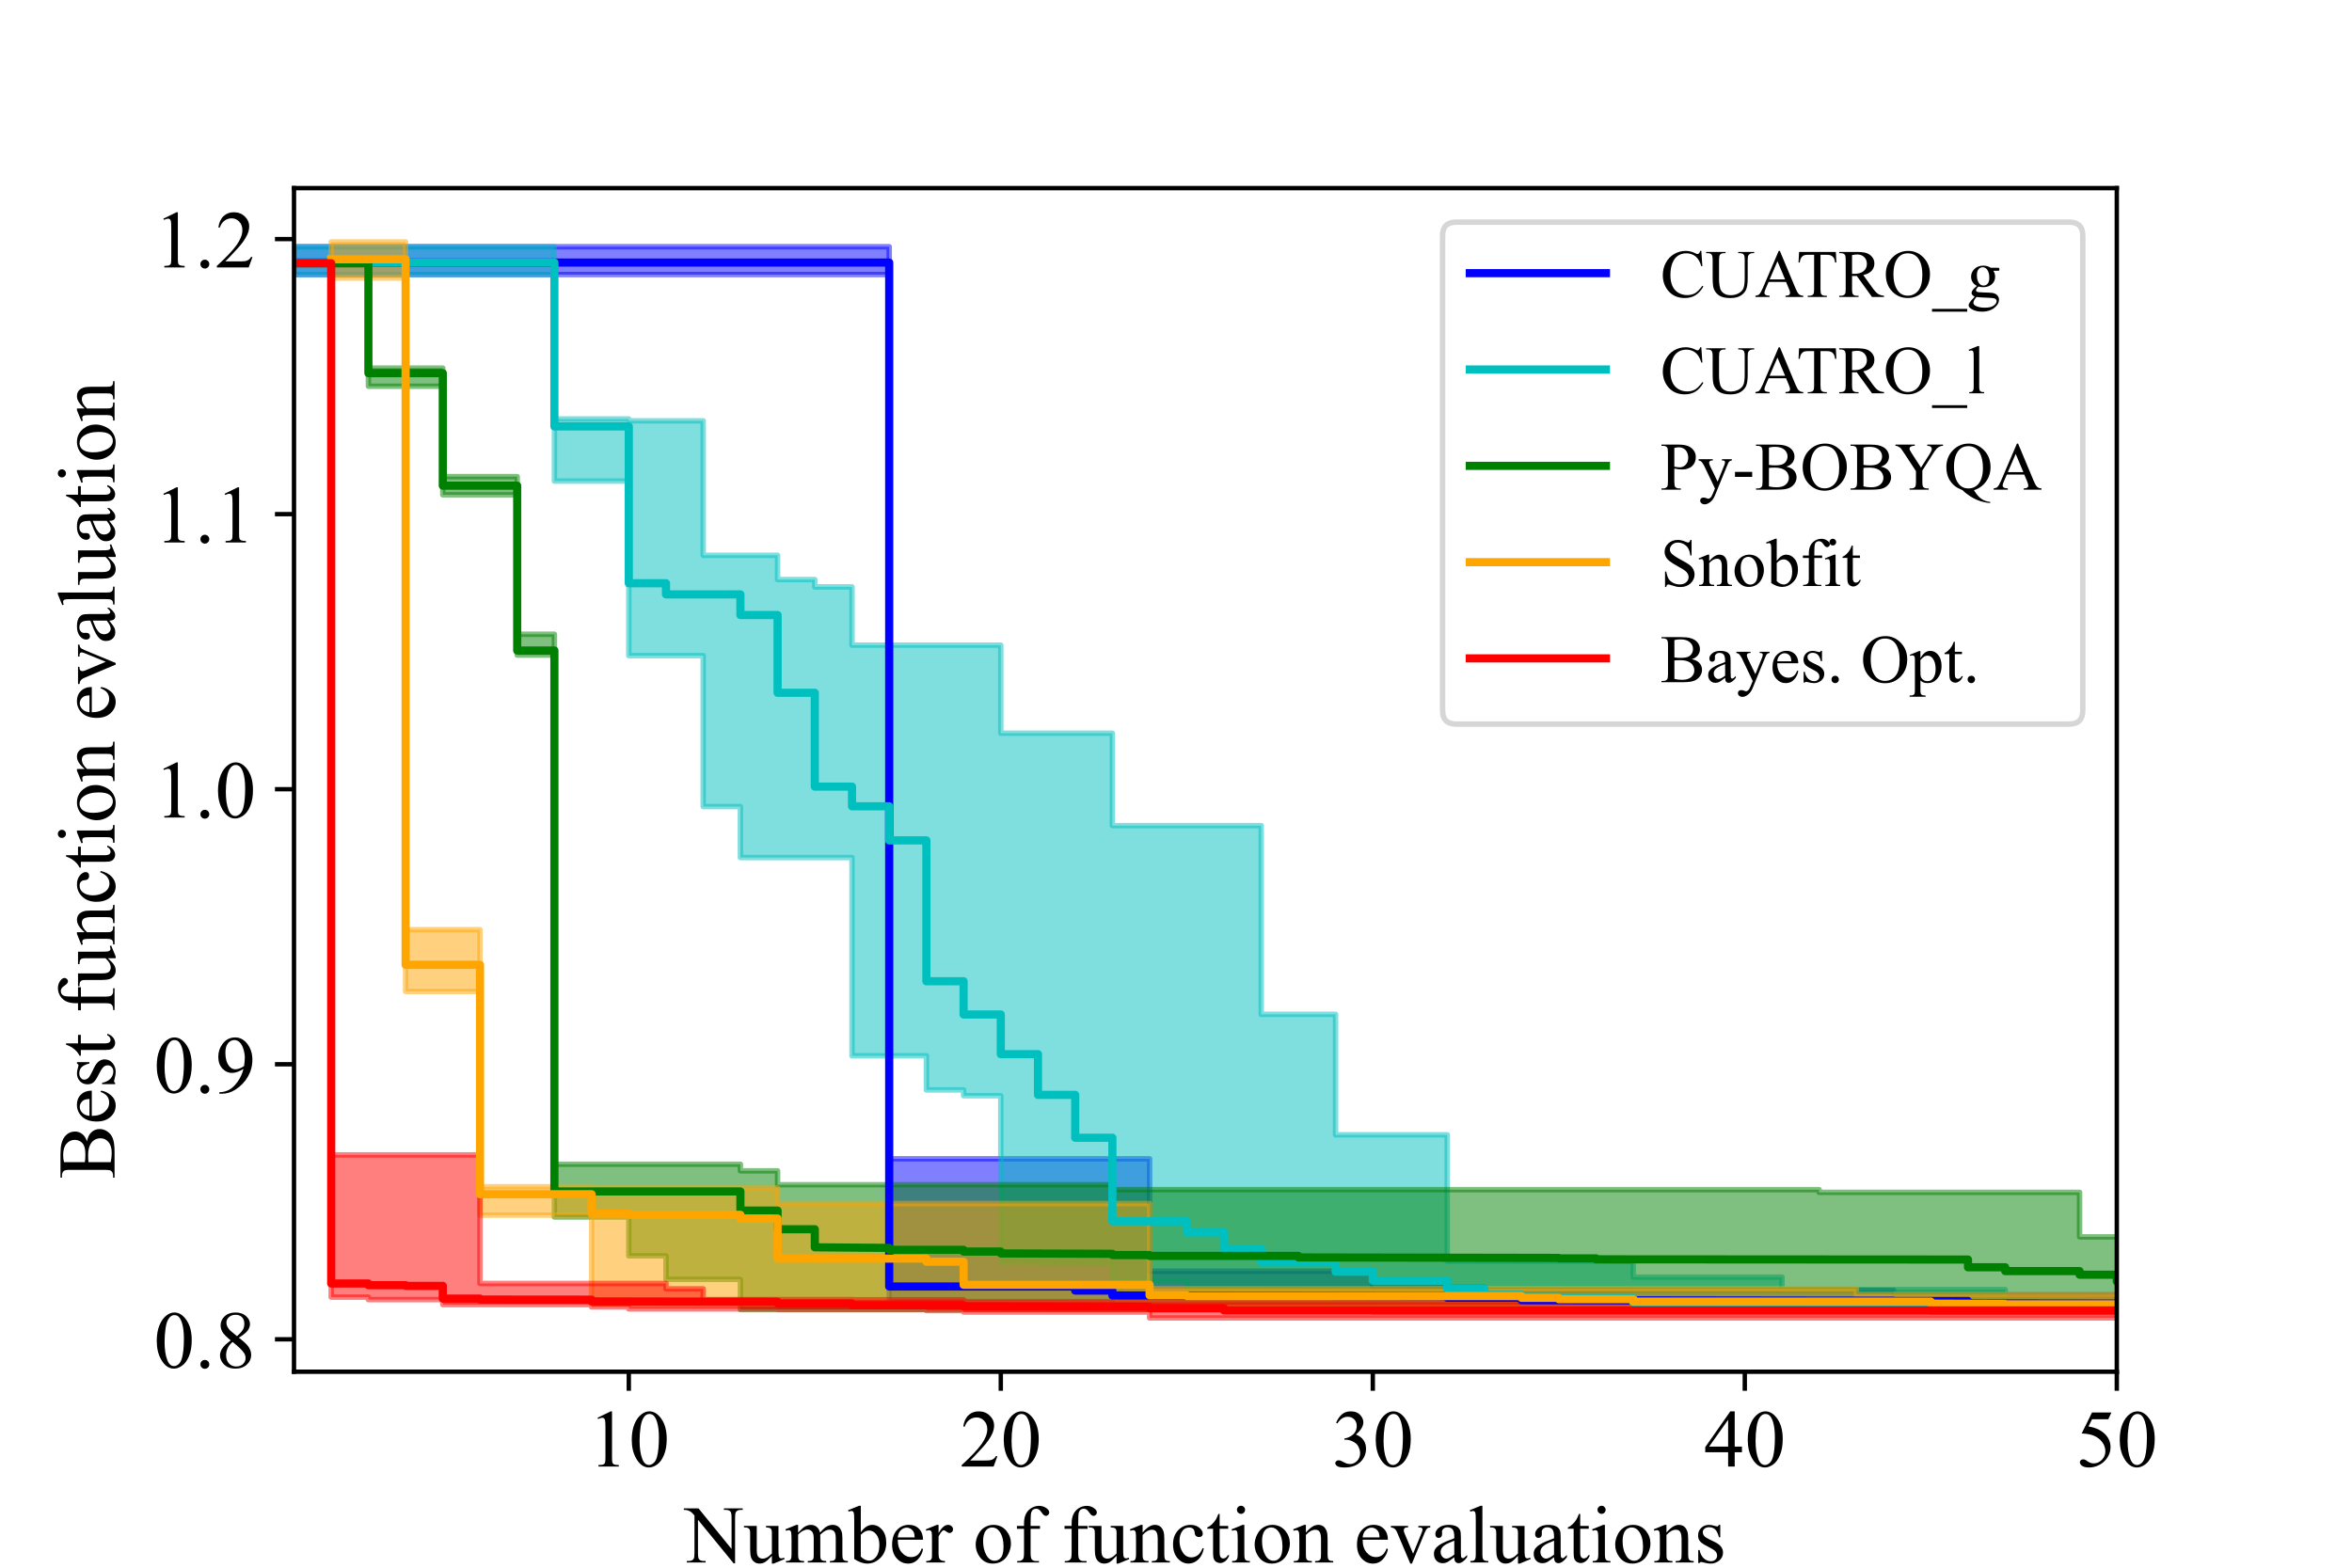 <?xml version="1.0" encoding="utf-8" standalone="no"?>
<!DOCTYPE svg PUBLIC "-//W3C//DTD SVG 1.1//EN"
  "http://www.w3.org/Graphics/SVG/1.1/DTD/svg11.dtd">
<!-- Created with matplotlib (https://matplotlib.org/) -->
<svg height="288pt" version="1.1" viewBox="0 0 432 288" width="432pt" xmlns="http://www.w3.org/2000/svg" xmlns:xlink="http://www.w3.org/1999/xlink">
 <defs>
  <style type="text/css">*{stroke-linecap:butt;stroke-linejoin:round;}</style>
 </defs>
 <g id="figure_1">
  <g id="patch_1">
   <path d="M 0 288 
L 432 288 
L 432 0 
L 0 0 
z
" style="fill:#ffffff;"/>
  </g>
  <g id="axes_1">
   <g id="patch_2">
    <path d="M 54 252 
L 388.8 252 
L 388.8 34.56 
L 54 34.56 
z
" style="fill:#ffffff;"/>
   </g>
   <g id="PolyCollection_1">
    <path clip-path="url(#pad12dcb540)" d="M 54 45.323 
L 54 50.443 
L 60.833 50.443 
L 60.833 50.443 
L 67.665 50.443 
L 67.665 50.443 
L 74.498 50.443 
L 74.498 50.443 
L 81.331 50.443 
L 81.331 50.443 
L 88.163 50.443 
L 88.163 50.443 
L 94.996 50.443 
L 94.996 50.443 
L 101.829 50.443 
L 101.829 50.443 
L 108.661 50.443 
L 108.661 50.443 
L 115.494 50.443 
L 115.494 50.443 
L 122.327 50.443 
L 122.327 50.443 
L 129.159 50.443 
L 129.159 50.443 
L 135.992 50.443 
L 135.992 50.443 
L 142.824 50.443 
L 142.824 50.443 
L 149.657 50.443 
L 149.657 50.443 
L 156.49 50.443 
L 156.49 50.443 
L 163.322 50.443 
L 163.322 239.091 
L 170.155 239.091 
L 170.155 239.091 
L 176.988 239.091 
L 176.988 239.091 
L 183.82 239.091 
L 183.82 239.091 
L 190.653 239.091 
L 190.653 239.091 
L 197.486 239.091 
L 197.486 239.091 
L 204.318 239.091 
L 204.318 239.937 
L 211.151 239.937 
L 211.151 239.937 
L 217.984 239.937 
L 217.984 239.937 
L 224.816 239.937 
L 224.816 239.937 
L 231.649 239.937 
L 231.649 239.937 
L 238.482 239.937 
L 238.482 239.937 
L 245.314 239.937 
L 245.314 239.937 
L 252.147 239.937 
L 252.147 240.989 
L 258.98 240.989 
L 258.98 240.989 
L 265.812 240.989 
L 265.812 240.989 
L 272.645 240.989 
L 272.645 240.989 
L 279.478 240.989 
L 279.478 240.989 
L 286.31 240.989 
L 286.31 240.989 
L 293.143 240.989 
L 293.143 240.989 
L 299.976 240.989 
L 299.976 240.989 
L 306.808 240.989 
L 306.808 240.989 
L 313.641 240.989 
L 313.641 240.989 
L 320.473 240.989 
L 320.473 240.989 
L 327.306 240.989 
L 327.306 240.989 
L 334.139 240.989 
L 334.139 240.989 
L 340.971 240.989 
L 340.971 240.989 
L 347.804 240.989 
L 347.804 240.989 
L 354.637 240.989 
L 354.637 240.989 
L 361.469 240.989 
L 361.469 240.989 
L 368.302 240.989 
L 368.302 240.989 
L 375.135 240.989 
L 375.135 240.989 
L 381.967 240.989 
L 381.967 240.989 
L 388.8 240.989 
L 388.8 240.989 
L 395.633 240.989 
L 395.633 240.989 
L 402.465 240.989 
L 402.465 240.989 
L 409.298 240.989 
L 409.298 240.989 
L 416.131 240.989 
L 416.131 240.989 
L 422.963 240.989 
L 422.963 240.989 
L 429.796 240.989 
L 429.796 240.989 
L 436.629 240.989 
L 436.629 240.989 
L 443.461 240.989 
L 443.461 240.989 
L 450.294 240.989 
L 450.294 240.989 
L 457.127 240.989 
L 457.127 240.989 
L 463.959 240.989 
L 463.959 240.989 
L 470.792 240.989 
L 470.792 240.989 
L 477.624 240.989 
L 477.624 240.989 
L 484.457 240.989 
L 484.457 240.989 
L 491.29 240.989 
L 491.29 240.989 
L 498.122 240.989 
L 498.122 240.989 
L 504.955 240.989 
L 504.955 240.989 
L 511.788 240.989 
L 511.788 240.989 
L 518.62 240.989 
L 518.62 240.989 
L 525.453 240.989 
L 525.453 240.989 
L 532.286 240.989 
L 532.286 240.989 
L 539.118 240.989 
L 539.118 240.989 
L 545.951 240.989 
L 545.951 240.989 
L 552.784 240.989 
L 552.784 240.989 
L 559.616 240.989 
L 559.616 240.989 
L 566.449 240.989 
L 566.449 240.989 
L 573.282 240.989 
L 573.282 240.989 
L 580.114 240.989 
L 580.114 240.989 
L 586.947 240.989 
L 586.947 240.989 
L 593.78 240.989 
L 593.78 240.989 
L 600.612 240.989 
L 600.612 240.989 
L 607.445 240.989 
L 607.445 240.989 
L 614.278 240.989 
L 614.278 240.989 
L 621.11 240.989 
L 621.11 240.989 
L 627.943 240.989 
L 627.943 240.989 
L 634.776 240.989 
L 634.776 240.989 
L 641.608 240.989 
L 641.608 240.989 
L 648.441 240.989 
L 648.441 240.989 
L 655.273 240.989 
L 655.273 240.989 
L 662.106 240.989 
L 662.106 240.989 
L 668.939 240.989 
L 668.939 240.989 
L 675.771 240.989 
L 675.771 240.989 
L 682.604 240.989 
L 682.604 240.989 
L 689.437 240.989 
L 689.437 240.989 
L 696.269 240.989 
L 696.269 240.989 
L 703.102 240.989 
L 703.102 240.989 
L 709.935 240.989 
L 709.935 240.989 
L 716.767 240.989 
L 716.767 240.989 
L 723.6 240.989 
L 723.6 240.989 
L 730.433 240.989 
L 730.433 240.989 
L 730.433 238.788 
L 730.433 238.788 
L 730.433 238.788 
L 723.6 238.788 
L 723.6 238.788 
L 716.767 238.788 
L 716.767 238.788 
L 709.935 238.788 
L 709.935 238.788 
L 703.102 238.788 
L 703.102 238.788 
L 696.269 238.788 
L 696.269 238.788 
L 689.437 238.788 
L 689.437 238.788 
L 682.604 238.788 
L 682.604 238.788 
L 675.771 238.788 
L 675.771 238.788 
L 668.939 238.788 
L 668.939 238.788 
L 662.106 238.788 
L 662.106 238.788 
L 655.273 238.788 
L 655.273 238.788 
L 648.441 238.788 
L 648.441 238.788 
L 641.608 238.788 
L 641.608 238.788 
L 634.776 238.788 
L 634.776 238.788 
L 627.943 238.788 
L 627.943 238.788 
L 621.11 238.788 
L 621.11 238.788 
L 614.278 238.788 
L 614.278 238.788 
L 607.445 238.788 
L 607.445 238.788 
L 600.612 238.788 
L 600.612 238.788 
L 593.78 238.788 
L 593.78 238.788 
L 586.947 238.788 
L 586.947 238.788 
L 580.114 238.788 
L 580.114 238.788 
L 573.282 238.788 
L 573.282 238.788 
L 566.449 238.788 
L 566.449 238.788 
L 559.616 238.788 
L 559.616 238.788 
L 552.784 238.788 
L 552.784 238.788 
L 545.951 238.788 
L 545.951 238.788 
L 539.118 238.788 
L 539.118 238.788 
L 532.286 238.788 
L 532.286 238.788 
L 525.453 238.788 
L 525.453 238.788 
L 518.62 238.788 
L 518.62 238.788 
L 511.788 238.788 
L 511.788 238.788 
L 504.955 238.788 
L 504.955 238.788 
L 498.122 238.788 
L 498.122 238.788 
L 491.29 238.788 
L 491.29 238.788 
L 484.457 238.788 
L 484.457 238.788 
L 477.624 238.788 
L 477.624 238.788 
L 470.792 238.788 
L 470.792 238.788 
L 463.959 238.788 
L 463.959 238.788 
L 457.127 238.788 
L 457.127 238.788 
L 450.294 238.788 
L 450.294 238.788 
L 443.461 238.788 
L 443.461 238.788 
L 436.629 238.788 
L 436.629 238.788 
L 429.796 238.788 
L 429.796 238.788 
L 422.963 238.788 
L 422.963 238.788 
L 416.131 238.788 
L 416.131 238.788 
L 409.298 238.788 
L 409.298 238.788 
L 402.465 238.788 
L 402.465 238.788 
L 395.633 238.788 
L 395.633 238.788 
L 388.8 238.788 
L 388.8 237.854 
L 381.967 237.854 
L 381.967 237.854 
L 375.135 237.854 
L 375.135 237.854 
L 368.302 237.854 
L 368.302 237.854 
L 361.469 237.854 
L 361.469 237.854 
L 354.637 237.854 
L 354.637 237.823 
L 347.804 237.823 
L 347.804 237.051 
L 340.971 237.051 
L 340.971 237.051 
L 334.139 237.051 
L 334.139 237.051 
L 327.306 237.051 
L 327.306 237.051 
L 320.473 237.051 
L 320.473 237.051 
L 313.641 237.051 
L 313.641 237.051 
L 306.808 237.051 
L 306.808 237.051 
L 299.976 237.051 
L 299.976 237.051 
L 293.143 237.051 
L 293.143 237.051 
L 286.31 237.051 
L 286.31 237.051 
L 279.478 237.051 
L 279.478 237.051 
L 272.645 237.051 
L 272.645 236.471 
L 265.812 236.471 
L 265.812 236.471 
L 258.98 236.471 
L 258.98 236.471 
L 252.147 236.471 
L 252.147 233.527 
L 245.314 233.527 
L 245.314 233.527 
L 238.482 233.527 
L 238.482 233.527 
L 231.649 233.527 
L 231.649 233.527 
L 224.816 233.527 
L 224.816 233.527 
L 217.984 233.527 
L 217.984 233.527 
L 211.151 233.527 
L 211.151 212.888 
L 204.318 212.888 
L 204.318 212.888 
L 197.486 212.888 
L 197.486 212.888 
L 190.653 212.888 
L 190.653 212.888 
L 183.82 212.888 
L 183.82 212.888 
L 176.988 212.888 
L 176.988 212.888 
L 170.155 212.888 
L 170.155 212.888 
L 163.322 212.888 
L 163.322 45.323 
L 156.49 45.323 
L 156.49 45.323 
L 149.657 45.323 
L 149.657 45.323 
L 142.824 45.323 
L 142.824 45.323 
L 135.992 45.323 
L 135.992 45.323 
L 129.159 45.323 
L 129.159 45.323 
L 122.327 45.323 
L 122.327 45.323 
L 115.494 45.323 
L 115.494 45.323 
L 108.661 45.323 
L 108.661 45.323 
L 101.829 45.323 
L 101.829 45.323 
L 94.996 45.323 
L 94.996 45.323 
L 88.163 45.323 
L 88.163 45.323 
L 81.331 45.323 
L 81.331 45.323 
L 74.498 45.323 
L 74.498 45.323 
L 67.665 45.323 
L 67.665 45.323 
L 60.833 45.323 
L 60.833 45.323 
L 54 45.323 
z
" style="fill:#0000ff;fill-opacity:0.5;stroke:#0000ff;stroke-opacity:0.5;"/>
   </g>
   <g id="PolyCollection_2">
    <path clip-path="url(#pad12dcb540)" d="M 54 45.323 
L 54 50.443 
L 60.833 50.443 
L 60.833 50.443 
L 67.665 50.443 
L 67.665 50.443 
L 74.498 50.443 
L 74.498 50.443 
L 81.331 50.443 
L 81.331 50.443 
L 88.163 50.443 
L 88.163 50.443 
L 94.996 50.443 
L 94.996 50.443 
L 101.829 50.443 
L 101.829 88.377 
L 108.661 88.377 
L 108.661 88.377 
L 115.494 88.377 
L 115.494 120.449 
L 122.327 120.449 
L 122.327 120.449 
L 129.159 120.449 
L 129.159 148.176 
L 135.992 148.176 
L 135.992 157.539 
L 142.824 157.539 
L 142.824 157.539 
L 149.657 157.539 
L 149.657 157.539 
L 156.49 157.539 
L 156.49 193.973 
L 163.322 193.973 
L 163.322 193.973 
L 170.155 193.973 
L 170.155 200.235 
L 176.988 200.235 
L 176.988 201.292 
L 183.82 201.292 
L 183.82 231.877 
L 190.653 231.877 
L 190.653 232.147 
L 197.486 232.147 
L 197.486 232.147 
L 204.318 232.147 
L 204.318 235.435 
L 211.151 235.435 
L 211.151 235.435 
L 217.984 235.435 
L 217.984 240.179 
L 224.816 240.179 
L 224.816 240.179 
L 231.649 240.179 
L 231.649 240.179 
L 238.482 240.179 
L 238.482 240.179 
L 245.314 240.179 
L 245.314 240.179 
L 252.147 240.179 
L 252.147 240.179 
L 258.98 240.179 
L 258.98 240.179 
L 265.812 240.179 
L 265.812 240.179 
L 272.645 240.179 
L 272.645 240.179 
L 279.478 240.179 
L 279.478 240.179 
L 286.31 240.179 
L 286.31 240.179 
L 293.143 240.179 
L 293.143 240.179 
L 299.976 240.179 
L 299.976 240.179 
L 306.808 240.179 
L 306.808 240.179 
L 313.641 240.179 
L 313.641 240.179 
L 320.473 240.179 
L 320.473 240.179 
L 327.306 240.179 
L 327.306 240.179 
L 334.139 240.179 
L 334.139 240.179 
L 340.971 240.179 
L 340.971 240.179 
L 347.804 240.179 
L 347.804 240.179 
L 354.637 240.179 
L 354.637 240.239 
L 361.469 240.239 
L 361.469 240.239 
L 368.302 240.239 
L 368.302 240.518 
L 375.135 240.518 
L 375.135 240.518 
L 381.967 240.518 
L 381.967 240.518 
L 388.8 240.518 
L 388.8 240.518 
L 395.633 240.518 
L 395.633 240.518 
L 402.465 240.518 
L 402.465 240.518 
L 409.298 240.518 
L 409.298 240.518 
L 416.131 240.518 
L 416.131 240.518 
L 422.963 240.518 
L 422.963 240.518 
L 429.796 240.518 
L 429.796 240.518 
L 436.629 240.518 
L 436.629 240.518 
L 443.461 240.518 
L 443.461 240.518 
L 450.294 240.518 
L 450.294 240.518 
L 457.127 240.518 
L 457.127 240.518 
L 463.959 240.518 
L 463.959 240.518 
L 470.792 240.518 
L 470.792 240.518 
L 477.624 240.518 
L 477.624 240.518 
L 484.457 240.518 
L 484.457 240.518 
L 491.29 240.518 
L 491.29 240.518 
L 498.122 240.518 
L 498.122 240.518 
L 504.955 240.518 
L 504.955 240.518 
L 511.788 240.518 
L 511.788 240.518 
L 518.62 240.518 
L 518.62 240.518 
L 525.453 240.518 
L 525.453 240.518 
L 532.286 240.518 
L 532.286 240.518 
L 539.118 240.518 
L 539.118 240.518 
L 545.951 240.518 
L 545.951 240.518 
L 552.784 240.518 
L 552.784 240.518 
L 559.616 240.518 
L 559.616 240.518 
L 566.449 240.518 
L 566.449 240.518 
L 573.282 240.518 
L 573.282 240.518 
L 580.114 240.518 
L 580.114 240.518 
L 586.947 240.518 
L 586.947 240.518 
L 593.78 240.518 
L 593.78 240.518 
L 600.612 240.518 
L 600.612 240.518 
L 607.445 240.518 
L 607.445 240.518 
L 614.278 240.518 
L 614.278 240.518 
L 621.11 240.518 
L 621.11 240.518 
L 627.943 240.518 
L 627.943 240.518 
L 634.776 240.518 
L 634.776 240.518 
L 641.608 240.518 
L 641.608 240.518 
L 648.441 240.518 
L 648.441 240.518 
L 655.273 240.518 
L 655.273 240.518 
L 662.106 240.518 
L 662.106 240.518 
L 668.939 240.518 
L 668.939 240.518 
L 675.771 240.518 
L 675.771 240.518 
L 682.604 240.518 
L 682.604 240.518 
L 689.437 240.518 
L 689.437 240.518 
L 696.269 240.518 
L 696.269 240.518 
L 703.102 240.518 
L 703.102 240.518 
L 709.935 240.518 
L 709.935 240.518 
L 716.767 240.518 
L 716.767 240.518 
L 723.6 240.518 
L 723.6 240.518 
L 730.433 240.518 
L 730.433 240.518 
L 730.433 239.33 
L 730.433 239.33 
L 730.433 239.33 
L 723.6 239.33 
L 723.6 239.33 
L 716.767 239.33 
L 716.767 239.33 
L 709.935 239.33 
L 709.935 239.33 
L 703.102 239.33 
L 703.102 239.33 
L 696.269 239.33 
L 696.269 239.33 
L 689.437 239.33 
L 689.437 239.33 
L 682.604 239.33 
L 682.604 239.33 
L 675.771 239.33 
L 675.771 239.33 
L 668.939 239.33 
L 668.939 239.33 
L 662.106 239.33 
L 662.106 239.33 
L 655.273 239.33 
L 655.273 239.33 
L 648.441 239.33 
L 648.441 239.33 
L 641.608 239.33 
L 641.608 239.33 
L 634.776 239.33 
L 634.776 239.33 
L 627.943 239.33 
L 627.943 239.33 
L 621.11 239.33 
L 621.11 239.33 
L 614.278 239.33 
L 614.278 239.33 
L 607.445 239.33 
L 607.445 239.33 
L 600.612 239.33 
L 600.612 239.33 
L 593.78 239.33 
L 593.78 239.33 
L 586.947 239.33 
L 586.947 239.33 
L 580.114 239.33 
L 580.114 239.33 
L 573.282 239.33 
L 573.282 239.33 
L 566.449 239.33 
L 566.449 239.33 
L 559.616 239.33 
L 559.616 239.33 
L 552.784 239.33 
L 552.784 239.33 
L 545.951 239.33 
L 545.951 239.33 
L 539.118 239.33 
L 539.118 239.33 
L 532.286 239.33 
L 532.286 239.33 
L 525.453 239.33 
L 525.453 239.33 
L 518.62 239.33 
L 518.62 239.33 
L 511.788 239.33 
L 511.788 239.33 
L 504.955 239.33 
L 504.955 239.33 
L 498.122 239.33 
L 498.122 239.33 
L 491.29 239.33 
L 491.29 239.33 
L 484.457 239.33 
L 484.457 239.33 
L 477.624 239.33 
L 477.624 239.33 
L 470.792 239.33 
L 470.792 239.33 
L 463.959 239.33 
L 463.959 239.33 
L 457.127 239.33 
L 457.127 239.33 
L 450.294 239.33 
L 450.294 239.33 
L 443.461 239.33 
L 443.461 239.33 
L 436.629 239.33 
L 436.629 239.33 
L 429.796 239.33 
L 429.796 239.33 
L 422.963 239.33 
L 422.963 239.33 
L 416.131 239.33 
L 416.131 239.33 
L 409.298 239.33 
L 409.298 239.33 
L 402.465 239.33 
L 402.465 239.33 
L 395.633 239.33 
L 395.633 239.33 
L 388.8 239.33 
L 388.8 239.33 
L 381.967 239.33 
L 381.967 238.902 
L 375.135 238.902 
L 375.135 238.902 
L 368.302 238.902 
L 368.302 236.909 
L 361.469 236.909 
L 361.469 236.909 
L 354.637 236.909 
L 354.637 236.909 
L 347.804 236.909 
L 347.804 236.909 
L 340.971 236.909 
L 340.971 236.838 
L 334.139 236.838 
L 334.139 236.838 
L 327.306 236.838 
L 327.306 234.617 
L 320.473 234.617 
L 320.473 234.617 
L 313.641 234.617 
L 313.641 234.617 
L 306.808 234.617 
L 306.808 234.617 
L 299.976 234.617 
L 299.976 231.68 
L 293.143 231.68 
L 293.143 231.68 
L 286.31 231.68 
L 286.31 231.68 
L 279.478 231.68 
L 279.478 231.68 
L 272.645 231.68 
L 272.645 231.68 
L 265.812 231.68 
L 265.812 208.474 
L 258.98 208.474 
L 258.98 208.474 
L 252.147 208.474 
L 252.147 208.474 
L 245.314 208.474 
L 245.314 186.346 
L 238.482 186.346 
L 238.482 186.346 
L 231.649 186.346 
L 231.649 151.672 
L 224.816 151.672 
L 224.816 151.672 
L 217.984 151.672 
L 217.984 151.672 
L 211.151 151.672 
L 211.151 151.672 
L 204.318 151.672 
L 204.318 134.692 
L 197.486 134.692 
L 197.486 134.692 
L 190.653 134.692 
L 190.653 134.692 
L 183.82 134.692 
L 183.82 118.518 
L 176.988 118.518 
L 176.988 118.518 
L 170.155 118.518 
L 170.155 118.518 
L 163.322 118.518 
L 163.322 118.518 
L 156.49 118.518 
L 156.49 107.818 
L 149.657 107.818 
L 149.657 106.476 
L 142.824 106.476 
L 142.824 102.013 
L 135.992 102.013 
L 135.992 102.013 
L 129.159 102.013 
L 129.159 77.311 
L 122.327 77.311 
L 122.327 77.311 
L 115.494 77.311 
L 115.494 76.971 
L 108.661 76.971 
L 108.661 76.971 
L 101.829 76.971 
L 101.829 45.323 
L 94.996 45.323 
L 94.996 45.323 
L 88.163 45.323 
L 88.163 45.323 
L 81.331 45.323 
L 81.331 45.323 
L 74.498 45.323 
L 74.498 45.323 
L 67.665 45.323 
L 67.665 45.323 
L 60.833 45.323 
L 60.833 45.323 
L 54 45.323 
z
" style="fill:#00bfbf;fill-opacity:0.5;stroke:#00bfbf;stroke-opacity:0.5;"/>
   </g>
   <g id="PolyCollection_3">
    <path clip-path="url(#pad12dcb540)" d="M 54 48.355 
L 54 48.355 
L 60.833 48.355 
L 60.833 48.63 
L 67.665 48.63 
L 67.665 70.959 
L 74.498 70.959 
L 74.498 70.959 
L 81.331 70.959 
L 81.331 90.899 
L 88.163 90.899 
L 88.163 90.899 
L 94.996 90.899 
L 94.996 120.341 
L 101.829 120.341 
L 101.829 223.576 
L 108.661 223.576 
L 108.661 223.576 
L 115.494 223.576 
L 115.494 230.718 
L 122.327 230.718 
L 122.327 235.041 
L 129.159 235.041 
L 129.159 235.041 
L 135.992 235.041 
L 135.992 240.591 
L 142.824 240.591 
L 142.824 240.591 
L 149.657 240.591 
L 149.657 240.591 
L 156.49 240.591 
L 156.49 240.591 
L 163.322 240.591 
L 163.322 240.591 
L 170.155 240.591 
L 170.155 240.591 
L 176.988 240.591 
L 176.988 240.591 
L 183.82 240.591 
L 183.82 240.591 
L 190.653 240.591 
L 190.653 240.591 
L 197.486 240.591 
L 197.486 240.591 
L 204.318 240.591 
L 204.318 240.591 
L 211.151 240.591 
L 211.151 240.591 
L 217.984 240.591 
L 217.984 240.591 
L 224.816 240.591 
L 224.816 240.591 
L 231.649 240.591 
L 231.649 240.591 
L 238.482 240.591 
L 238.482 240.591 
L 245.314 240.591 
L 245.314 240.591 
L 252.147 240.591 
L 252.147 240.591 
L 258.98 240.591 
L 258.98 240.591 
L 265.812 240.591 
L 265.812 240.591 
L 272.645 240.591 
L 272.645 240.591 
L 279.478 240.591 
L 279.478 240.591 
L 286.31 240.591 
L 286.31 240.591 
L 293.143 240.591 
L 293.143 240.591 
L 299.976 240.591 
L 299.976 240.591 
L 306.808 240.591 
L 306.808 240.591 
L 313.641 240.591 
L 313.641 240.651 
L 320.473 240.651 
L 320.473 240.651 
L 327.306 240.651 
L 327.306 240.651 
L 334.139 240.651 
L 334.139 240.651 
L 340.971 240.651 
L 340.971 240.651 
L 347.804 240.651 
L 347.804 240.651 
L 354.637 240.651 
L 354.637 241.037 
L 361.469 241.037 
L 361.469 241.037 
L 368.302 241.037 
L 368.302 241.037 
L 375.135 241.037 
L 375.135 241.037 
L 381.967 241.037 
L 381.967 241.037 
L 388.8 241.037 
L 388.8 241.037 
L 395.633 241.037 
L 395.633 241.037 
L 402.465 241.037 
L 402.465 241.037 
L 409.298 241.037 
L 409.298 241.037 
L 416.131 241.037 
L 416.131 241.037 
L 422.963 241.037 
L 422.963 241.037 
L 429.796 241.037 
L 429.796 241.037 
L 436.629 241.037 
L 436.629 241.037 
L 443.461 241.037 
L 443.461 241.037 
L 450.294 241.037 
L 450.294 241.037 
L 457.127 241.037 
L 457.127 241.037 
L 463.959 241.037 
L 463.959 241.037 
L 470.792 241.037 
L 470.792 241.037 
L 477.624 241.037 
L 477.624 241.037 
L 484.457 241.037 
L 484.457 241.037 
L 491.29 241.037 
L 491.29 241.037 
L 498.122 241.037 
L 498.122 241.037 
L 504.955 241.037 
L 504.955 241.037 
L 511.788 241.037 
L 511.788 241.037 
L 518.62 241.037 
L 518.62 241.037 
L 525.453 241.037 
L 525.453 241.037 
L 532.286 241.037 
L 532.286 241.037 
L 539.118 241.037 
L 539.118 241.037 
L 545.951 241.037 
L 545.951 241.037 
L 552.784 241.037 
L 552.784 241.037 
L 559.616 241.037 
L 559.616 241.037 
L 566.449 241.037 
L 566.449 241.037 
L 573.282 241.037 
L 573.282 241.037 
L 580.114 241.037 
L 580.114 241.037 
L 586.947 241.037 
L 586.947 241.037 
L 593.78 241.037 
L 593.78 241.037 
L 600.612 241.037 
L 600.612 241.037 
L 607.445 241.037 
L 607.445 241.037 
L 614.278 241.037 
L 614.278 241.037 
L 621.11 241.037 
L 621.11 241.037 
L 627.943 241.037 
L 627.943 241.037 
L 634.776 241.037 
L 634.776 241.037 
L 641.608 241.037 
L 641.608 241.037 
L 648.441 241.037 
L 648.441 241.037 
L 655.273 241.037 
L 655.273 241.037 
L 662.106 241.037 
L 662.106 241.037 
L 668.939 241.037 
L 668.939 241.037 
L 675.771 241.037 
L 675.771 241.037 
L 682.604 241.037 
L 682.604 241.037 
L 689.437 241.037 
L 689.437 241.037 
L 696.269 241.037 
L 696.269 241.037 
L 703.102 241.037 
L 703.102 241.037 
L 709.935 241.037 
L 709.935 241.037 
L 716.767 241.037 
L 716.767 241.037 
L 723.6 241.037 
L 723.6 241.037 
L 730.433 241.037 
L 730.433 241.037 
L 730.433 227.226 
L 730.433 227.226 
L 730.433 227.226 
L 723.6 227.226 
L 723.6 227.226 
L 716.767 227.226 
L 716.767 227.226 
L 709.935 227.226 
L 709.935 227.226 
L 703.102 227.226 
L 703.102 227.226 
L 696.269 227.226 
L 696.269 227.226 
L 689.437 227.226 
L 689.437 227.226 
L 682.604 227.226 
L 682.604 227.226 
L 675.771 227.226 
L 675.771 227.226 
L 668.939 227.226 
L 668.939 227.226 
L 662.106 227.226 
L 662.106 227.226 
L 655.273 227.226 
L 655.273 227.226 
L 648.441 227.226 
L 648.441 227.226 
L 641.608 227.226 
L 641.608 227.226 
L 634.776 227.226 
L 634.776 227.226 
L 627.943 227.226 
L 627.943 227.226 
L 621.11 227.226 
L 621.11 227.226 
L 614.278 227.226 
L 614.278 227.226 
L 607.445 227.226 
L 607.445 227.226 
L 600.612 227.226 
L 600.612 227.226 
L 593.78 227.226 
L 593.78 227.226 
L 586.947 227.226 
L 586.947 227.226 
L 580.114 227.226 
L 580.114 227.226 
L 573.282 227.226 
L 573.282 227.226 
L 566.449 227.226 
L 566.449 227.226 
L 559.616 227.226 
L 559.616 227.226 
L 552.784 227.226 
L 552.784 227.226 
L 545.951 227.226 
L 545.951 227.226 
L 539.118 227.226 
L 539.118 227.226 
L 532.286 227.226 
L 532.286 227.226 
L 525.453 227.226 
L 525.453 227.226 
L 518.62 227.226 
L 518.62 227.226 
L 511.788 227.226 
L 511.788 227.226 
L 504.955 227.226 
L 504.955 227.226 
L 498.122 227.226 
L 498.122 227.226 
L 491.29 227.226 
L 491.29 227.226 
L 484.457 227.226 
L 484.457 227.226 
L 477.624 227.226 
L 477.624 227.226 
L 470.792 227.226 
L 470.792 227.226 
L 463.959 227.226 
L 463.959 227.226 
L 457.127 227.226 
L 457.127 227.226 
L 450.294 227.226 
L 450.294 227.226 
L 443.461 227.226 
L 443.461 227.226 
L 436.629 227.226 
L 436.629 227.226 
L 429.796 227.226 
L 429.796 227.226 
L 422.963 227.226 
L 422.963 227.226 
L 416.131 227.226 
L 416.131 227.226 
L 409.298 227.226 
L 409.298 227.226 
L 402.465 227.226 
L 402.465 227.226 
L 395.633 227.226 
L 395.633 227.226 
L 388.8 227.226 
L 388.8 227.226 
L 381.967 227.226 
L 381.967 219.046 
L 375.135 219.046 
L 375.135 219.046 
L 368.302 219.046 
L 368.302 219.046 
L 361.469 219.046 
L 361.469 219.046 
L 354.637 219.046 
L 354.637 219.046 
L 347.804 219.046 
L 347.804 219.046 
L 340.971 219.046 
L 340.971 219.046 
L 334.139 219.046 
L 334.139 218.554 
L 327.306 218.554 
L 327.306 218.554 
L 320.473 218.554 
L 320.473 218.554 
L 313.641 218.554 
L 313.641 218.554 
L 306.808 218.554 
L 306.808 218.554 
L 299.976 218.554 
L 299.976 218.554 
L 293.143 218.554 
L 293.143 218.554 
L 286.31 218.554 
L 286.31 218.554 
L 279.478 218.554 
L 279.478 218.554 
L 272.645 218.554 
L 272.645 218.554 
L 265.812 218.554 
L 265.812 218.554 
L 258.98 218.554 
L 258.98 218.554 
L 252.147 218.554 
L 252.147 218.554 
L 245.314 218.554 
L 245.314 218.554 
L 238.482 218.554 
L 238.482 218.554 
L 231.649 218.554 
L 231.649 218.554 
L 224.816 218.554 
L 224.816 218.554 
L 217.984 218.554 
L 217.984 218.554 
L 211.151 218.554 
L 211.151 218.554 
L 204.318 218.554 
L 204.318 217.648 
L 197.486 217.648 
L 197.486 217.648 
L 190.653 217.648 
L 190.653 217.648 
L 183.82 217.648 
L 183.82 217.648 
L 176.988 217.648 
L 176.988 217.648 
L 170.155 217.648 
L 170.155 217.648 
L 163.322 217.648 
L 163.322 217.648 
L 156.49 217.648 
L 156.49 217.648 
L 149.657 217.648 
L 149.657 217.648 
L 142.824 217.648 
L 142.824 215.092 
L 135.992 215.092 
L 135.992 213.88 
L 129.159 213.88 
L 129.159 213.88 
L 122.327 213.88 
L 122.327 213.88 
L 115.494 213.88 
L 115.494 213.88 
L 108.661 213.88 
L 108.661 213.88 
L 101.829 213.88 
L 101.829 116.516 
L 94.996 116.516 
L 94.996 87.555 
L 88.163 87.555 
L 88.163 87.555 
L 81.331 87.555 
L 81.331 67.63 
L 74.498 67.63 
L 74.498 67.63 
L 67.665 67.63 
L 67.665 48.355 
L 60.833 48.355 
L 60.833 48.355 
L 54 48.355 
z
" style="fill:#008000;fill-opacity:0.5;stroke:#008000;stroke-opacity:0.5;"/>
   </g>
   <g id="PolyCollection_4">
    <path clip-path="url(#pad12dcb540)" d="M 60.833 44.444 
L 60.833 51.09 
L 67.665 51.09 
L 67.665 51.09 
L 74.498 51.09 
L 74.498 182.145 
L 81.331 182.145 
L 81.331 182.145 
L 88.163 182.145 
L 88.163 223.239 
L 94.996 223.239 
L 94.996 223.239 
L 101.829 223.239 
L 101.829 223.239 
L 108.661 223.239 
L 108.661 239.538 
L 115.494 239.538 
L 115.494 239.538 
L 122.327 239.538 
L 122.327 239.538 
L 129.159 239.538 
L 129.159 239.538 
L 135.992 239.538 
L 135.992 239.538 
L 142.824 239.538 
L 142.824 239.538 
L 149.657 239.538 
L 149.657 239.538 
L 156.49 239.538 
L 156.49 239.538 
L 163.322 239.538 
L 163.322 239.538 
L 170.155 239.538 
L 170.155 240.097 
L 176.988 240.097 
L 176.988 240.097 
L 183.82 240.097 
L 183.82 240.097 
L 190.653 240.097 
L 190.653 240.097 
L 197.486 240.097 
L 197.486 240.097 
L 204.318 240.097 
L 204.318 240.097 
L 211.151 240.097 
L 211.151 240.097 
L 217.984 240.097 
L 217.984 240.097 
L 224.816 240.097 
L 224.816 240.097 
L 231.649 240.097 
L 231.649 240.097 
L 238.482 240.097 
L 238.482 240.097 
L 245.314 240.097 
L 245.314 240.097 
L 252.147 240.097 
L 252.147 240.097 
L 258.98 240.097 
L 258.98 240.097 
L 265.812 240.097 
L 265.812 240.097 
L 272.645 240.097 
L 272.645 240.097 
L 279.478 240.097 
L 279.478 240.097 
L 286.31 240.097 
L 286.31 240.097 
L 293.143 240.097 
L 293.143 240.097 
L 299.976 240.097 
L 299.976 240.097 
L 306.808 240.097 
L 306.808 240.097 
L 313.641 240.097 
L 313.641 240.097 
L 320.473 240.097 
L 320.473 240.097 
L 327.306 240.097 
L 327.306 240.097 
L 334.139 240.097 
L 334.139 240.097 
L 340.971 240.097 
L 340.971 240.097 
L 347.804 240.097 
L 347.804 240.097 
L 354.637 240.097 
L 354.637 240.097 
L 361.469 240.097 
L 361.469 240.097 
L 368.302 240.097 
L 368.302 240.097 
L 375.135 240.097 
L 375.135 240.097 
L 381.967 240.097 
L 381.967 240.097 
L 388.8 240.097 
L 388.8 240.097 
L 395.633 240.097 
L 395.633 240.097 
L 402.465 240.097 
L 402.465 240.097 
L 409.298 240.097 
L 409.298 240.097 
L 416.131 240.097 
L 416.131 240.097 
L 422.963 240.097 
L 422.963 240.097 
L 429.796 240.097 
L 429.796 240.097 
L 436.629 240.097 
L 436.629 240.097 
L 443.461 240.097 
L 443.461 240.097 
L 450.294 240.097 
L 450.294 240.097 
L 457.127 240.097 
L 457.127 240.097 
L 463.959 240.097 
L 463.959 240.097 
L 470.792 240.097 
L 470.792 240.097 
L 477.624 240.097 
L 477.624 240.097 
L 484.457 240.097 
L 484.457 240.097 
L 491.29 240.097 
L 491.29 240.097 
L 498.122 240.097 
L 498.122 240.097 
L 504.955 240.097 
L 504.955 240.097 
L 511.788 240.097 
L 511.788 240.097 
L 518.62 240.097 
L 518.62 240.097 
L 525.453 240.097 
L 525.453 240.097 
L 532.286 240.097 
L 532.286 240.097 
L 539.118 240.097 
L 539.118 240.097 
L 545.951 240.097 
L 545.951 240.097 
L 552.784 240.097 
L 552.784 240.097 
L 559.616 240.097 
L 559.616 240.097 
L 566.449 240.097 
L 566.449 240.097 
L 573.282 240.097 
L 573.282 240.097 
L 580.114 240.097 
L 580.114 240.097 
L 586.947 240.097 
L 586.947 240.097 
L 593.78 240.097 
L 593.78 240.097 
L 600.612 240.097 
L 600.612 240.097 
L 607.445 240.097 
L 607.445 240.097 
L 614.278 240.097 
L 614.278 240.097 
L 621.11 240.097 
L 621.11 240.097 
L 627.943 240.097 
L 627.943 240.097 
L 634.776 240.097 
L 634.776 240.097 
L 641.608 240.097 
L 641.608 240.097 
L 648.441 240.097 
L 648.441 240.097 
L 655.273 240.097 
L 655.273 240.097 
L 662.106 240.097 
L 662.106 240.097 
L 668.939 240.097 
L 668.939 240.097 
L 675.771 240.097 
L 675.771 240.097 
L 682.604 240.097 
L 682.604 240.097 
L 689.437 240.097 
L 689.437 240.097 
L 696.269 240.097 
L 696.269 240.097 
L 703.102 240.097 
L 703.102 240.097 
L 709.935 240.097 
L 709.935 240.097 
L 716.767 240.097 
L 716.767 240.097 
L 723.6 240.097 
L 723.6 240.097 
L 730.433 240.097 
L 730.433 240.097 
L 730.433 237.824 
L 730.433 237.824 
L 730.433 237.824 
L 723.6 237.824 
L 723.6 237.824 
L 716.767 237.824 
L 716.767 237.824 
L 709.935 237.824 
L 709.935 237.824 
L 703.102 237.824 
L 703.102 237.824 
L 696.269 237.824 
L 696.269 237.824 
L 689.437 237.824 
L 689.437 237.824 
L 682.604 237.824 
L 682.604 237.824 
L 675.771 237.824 
L 675.771 237.824 
L 668.939 237.824 
L 668.939 237.824 
L 662.106 237.824 
L 662.106 237.824 
L 655.273 237.824 
L 655.273 237.824 
L 648.441 237.824 
L 648.441 237.824 
L 641.608 237.824 
L 641.608 237.824 
L 634.776 237.824 
L 634.776 237.824 
L 627.943 237.824 
L 627.943 237.824 
L 621.11 237.824 
L 621.11 237.824 
L 614.278 237.824 
L 614.278 237.824 
L 607.445 237.824 
L 607.445 237.824 
L 600.612 237.824 
L 600.612 237.824 
L 593.78 237.824 
L 593.78 237.824 
L 586.947 237.824 
L 586.947 237.824 
L 580.114 237.824 
L 580.114 237.824 
L 573.282 237.824 
L 573.282 237.824 
L 566.449 237.824 
L 566.449 237.824 
L 559.616 237.824 
L 559.616 237.824 
L 552.784 237.824 
L 552.784 237.824 
L 545.951 237.824 
L 545.951 237.824 
L 539.118 237.824 
L 539.118 237.824 
L 532.286 237.824 
L 532.286 237.824 
L 525.453 237.824 
L 525.453 237.824 
L 518.62 237.824 
L 518.62 237.824 
L 511.788 237.824 
L 511.788 237.824 
L 504.955 237.824 
L 504.955 237.824 
L 498.122 237.824 
L 498.122 237.824 
L 491.29 237.824 
L 491.29 237.824 
L 484.457 237.824 
L 484.457 237.824 
L 477.624 237.824 
L 477.624 237.824 
L 470.792 237.824 
L 470.792 237.824 
L 463.959 237.824 
L 463.959 237.824 
L 457.127 237.824 
L 457.127 237.824 
L 450.294 237.824 
L 450.294 237.824 
L 443.461 237.824 
L 443.461 237.824 
L 436.629 237.824 
L 436.629 237.824 
L 429.796 237.824 
L 429.796 237.824 
L 422.963 237.824 
L 422.963 237.824 
L 416.131 237.824 
L 416.131 237.824 
L 409.298 237.824 
L 409.298 237.824 
L 402.465 237.824 
L 402.465 237.824 
L 395.633 237.824 
L 395.633 237.824 
L 388.8 237.824 
L 388.8 237.824 
L 381.967 237.824 
L 381.967 237.824 
L 375.135 237.824 
L 375.135 237.824 
L 368.302 237.824 
L 368.302 237.824 
L 361.469 237.824 
L 361.469 237.824 
L 354.637 237.824 
L 354.637 237.815 
L 347.804 237.815 
L 347.804 237.815 
L 340.971 237.815 
L 340.971 236.748 
L 334.139 236.748 
L 334.139 236.748 
L 327.306 236.748 
L 327.306 236.748 
L 320.473 236.748 
L 320.473 236.748 
L 313.641 236.748 
L 313.641 236.748 
L 306.808 236.748 
L 306.808 236.748 
L 299.976 236.748 
L 299.976 236.748 
L 293.143 236.748 
L 293.143 236.748 
L 286.31 236.748 
L 286.31 236.748 
L 279.478 236.748 
L 279.478 236.748 
L 272.645 236.748 
L 272.645 236.748 
L 265.812 236.748 
L 265.812 236.748 
L 258.98 236.748 
L 258.98 236.748 
L 252.147 236.748 
L 252.147 236.748 
L 245.314 236.748 
L 245.314 236.748 
L 238.482 236.748 
L 238.482 236.748 
L 231.649 236.748 
L 231.649 236.748 
L 224.816 236.748 
L 224.816 236.748 
L 217.984 236.748 
L 217.984 236.748 
L 211.151 236.748 
L 211.151 221.109 
L 204.318 221.109 
L 204.318 221.109 
L 197.486 221.109 
L 197.486 221.109 
L 190.653 221.109 
L 190.653 221.109 
L 183.82 221.109 
L 183.82 221.109 
L 176.988 221.109 
L 176.988 221.109 
L 170.155 221.109 
L 170.155 221.109 
L 163.322 221.109 
L 163.322 221.109 
L 156.49 221.109 
L 156.49 221.109 
L 149.657 221.109 
L 149.657 221.109 
L 142.824 221.109 
L 142.824 218.261 
L 135.992 218.261 
L 135.992 218.261 
L 129.159 218.261 
L 129.159 218.261 
L 122.327 218.261 
L 122.327 218.261 
L 115.494 218.261 
L 115.494 218.261 
L 108.661 218.261 
L 108.661 218.021 
L 101.829 218.021 
L 101.829 218.021 
L 94.996 218.021 
L 94.996 218.021 
L 88.163 218.021 
L 88.163 170.783 
L 81.331 170.783 
L 81.331 170.783 
L 74.498 170.783 
L 74.498 44.444 
L 67.665 44.444 
L 67.665 44.444 
L 60.833 44.444 
z
" style="fill:#ffa500;fill-opacity:0.5;stroke:#ffa500;stroke-opacity:0.5;"/>
   </g>
   <g id="PolyCollection_5">
    <path clip-path="url(#pad12dcb540)" d="M 54 48.355 
L 54 48.355 
L 60.833 48.355 
L 60.833 238.299 
L 67.665 238.299 
L 67.665 238.745 
L 74.498 238.745 
L 74.498 238.745 
L 81.331 238.745 
L 81.331 239.671 
L 88.163 239.671 
L 88.163 239.671 
L 94.996 239.671 
L 94.996 239.671 
L 101.829 239.671 
L 101.829 239.671 
L 108.661 239.671 
L 108.661 240.096 
L 115.494 240.096 
L 115.494 240.458 
L 122.327 240.458 
L 122.327 240.458 
L 129.159 240.458 
L 129.159 240.458 
L 135.992 240.458 
L 135.992 240.458 
L 142.824 240.458 
L 142.824 240.543 
L 149.657 240.543 
L 149.657 240.543 
L 156.49 240.543 
L 156.49 240.543 
L 163.322 240.543 
L 163.322 240.543 
L 170.155 240.543 
L 170.155 240.764 
L 176.988 240.764 
L 176.988 241.044 
L 183.82 241.044 
L 183.82 241.044 
L 190.653 241.044 
L 190.653 241.044 
L 197.486 241.044 
L 197.486 241.044 
L 204.318 241.044 
L 204.318 241.044 
L 211.151 241.044 
L 211.151 242.116 
L 217.984 242.116 
L 217.984 242.116 
L 224.816 242.116 
L 224.816 242.116 
L 231.649 242.116 
L 231.649 242.116 
L 238.482 242.116 
L 238.482 242.116 
L 245.314 242.116 
L 245.314 242.116 
L 252.147 242.116 
L 252.147 242.116 
L 258.98 242.116 
L 258.98 242.116 
L 265.812 242.116 
L 265.812 242.116 
L 272.645 242.116 
L 272.645 242.116 
L 279.478 242.116 
L 279.478 242.116 
L 286.31 242.116 
L 286.31 242.116 
L 293.143 242.116 
L 293.143 242.116 
L 299.976 242.116 
L 299.976 242.116 
L 306.808 242.116 
L 306.808 242.116 
L 313.641 242.116 
L 313.641 242.116 
L 320.473 242.116 
L 320.473 242.116 
L 327.306 242.116 
L 327.306 242.116 
L 334.139 242.116 
L 334.139 242.116 
L 340.971 242.116 
L 340.971 242.116 
L 347.804 242.116 
L 347.804 242.116 
L 354.637 242.116 
L 354.637 242.116 
L 361.469 242.116 
L 361.469 242.116 
L 368.302 242.116 
L 368.302 242.116 
L 375.135 242.116 
L 375.135 242.116 
L 381.967 242.116 
L 381.967 242.116 
L 388.8 242.116 
L 388.8 242.116 
L 395.633 242.116 
L 395.633 242.116 
L 402.465 242.116 
L 402.465 242.116 
L 409.298 242.116 
L 409.298 242.116 
L 416.131 242.116 
L 416.131 242.116 
L 422.963 242.116 
L 422.963 242.116 
L 429.796 242.116 
L 429.796 242.116 
L 436.629 242.116 
L 436.629 242.116 
L 443.461 242.116 
L 443.461 242.116 
L 450.294 242.116 
L 450.294 242.116 
L 457.127 242.116 
L 457.127 242.116 
L 463.959 242.116 
L 463.959 242.116 
L 470.792 242.116 
L 470.792 242.116 
L 477.624 242.116 
L 477.624 242.116 
L 484.457 242.116 
L 484.457 242.116 
L 491.29 242.116 
L 491.29 242.116 
L 498.122 242.116 
L 498.122 242.116 
L 504.955 242.116 
L 504.955 242.116 
L 511.788 242.116 
L 511.788 242.116 
L 518.62 242.116 
L 518.62 242.116 
L 525.453 242.116 
L 525.453 242.116 
L 532.286 242.116 
L 532.286 242.116 
L 539.118 242.116 
L 539.118 242.116 
L 545.951 242.116 
L 545.951 242.116 
L 552.784 242.116 
L 552.784 242.116 
L 559.616 242.116 
L 559.616 242.116 
L 566.449 242.116 
L 566.449 242.116 
L 573.282 242.116 
L 573.282 242.116 
L 580.114 242.116 
L 580.114 242.116 
L 586.947 242.116 
L 586.947 242.116 
L 593.78 242.116 
L 593.78 242.116 
L 600.612 242.116 
L 600.612 242.116 
L 607.445 242.116 
L 607.445 242.116 
L 614.278 242.116 
L 614.278 242.116 
L 621.11 242.116 
L 621.11 242.116 
L 627.943 242.116 
L 627.943 242.116 
L 634.776 242.116 
L 634.776 242.116 
L 641.608 242.116 
L 641.608 242.116 
L 648.441 242.116 
L 648.441 242.116 
L 655.273 242.116 
L 655.273 242.116 
L 662.106 242.116 
L 662.106 242.116 
L 668.939 242.116 
L 668.939 242.116 
L 675.771 242.116 
L 675.771 242.116 
L 682.604 242.116 
L 682.604 242.116 
L 689.437 242.116 
L 689.437 242.116 
L 696.269 242.116 
L 696.269 242.116 
L 703.102 242.116 
L 703.102 242.116 
L 709.935 242.116 
L 709.935 242.116 
L 716.767 242.116 
L 716.767 242.116 
L 723.6 242.116 
L 723.6 242.116 
L 730.433 242.116 
L 730.433 242.116 
L 730.433 239.241 
L 730.433 239.241 
L 730.433 239.241 
L 723.6 239.241 
L 723.6 239.241 
L 716.767 239.241 
L 716.767 239.241 
L 709.935 239.241 
L 709.935 239.241 
L 703.102 239.241 
L 703.102 239.241 
L 696.269 239.241 
L 696.269 239.241 
L 689.437 239.241 
L 689.437 239.241 
L 682.604 239.241 
L 682.604 239.241 
L 675.771 239.241 
L 675.771 239.241 
L 668.939 239.241 
L 668.939 239.241 
L 662.106 239.241 
L 662.106 239.241 
L 655.273 239.241 
L 655.273 239.241 
L 648.441 239.241 
L 648.441 239.241 
L 641.608 239.241 
L 641.608 239.241 
L 634.776 239.241 
L 634.776 239.241 
L 627.943 239.241 
L 627.943 239.241 
L 621.11 239.241 
L 621.11 239.241 
L 614.278 239.241 
L 614.278 239.241 
L 607.445 239.241 
L 607.445 239.241 
L 600.612 239.241 
L 600.612 239.241 
L 593.78 239.241 
L 593.78 239.241 
L 586.947 239.241 
L 586.947 239.241 
L 580.114 239.241 
L 580.114 239.241 
L 573.282 239.241 
L 573.282 239.241 
L 566.449 239.241 
L 566.449 239.241 
L 559.616 239.241 
L 559.616 239.241 
L 552.784 239.241 
L 552.784 239.241 
L 545.951 239.241 
L 545.951 239.241 
L 539.118 239.241 
L 539.118 239.241 
L 532.286 239.241 
L 532.286 239.241 
L 525.453 239.241 
L 525.453 239.241 
L 518.62 239.241 
L 518.62 239.241 
L 511.788 239.241 
L 511.788 239.241 
L 504.955 239.241 
L 504.955 239.241 
L 498.122 239.241 
L 498.122 239.241 
L 491.29 239.241 
L 491.29 239.241 
L 484.457 239.241 
L 484.457 239.241 
L 477.624 239.241 
L 477.624 239.241 
L 470.792 239.241 
L 470.792 239.241 
L 463.959 239.241 
L 463.959 239.241 
L 457.127 239.241 
L 457.127 239.241 
L 450.294 239.241 
L 450.294 239.241 
L 443.461 239.241 
L 443.461 239.241 
L 436.629 239.241 
L 436.629 239.241 
L 429.796 239.241 
L 429.796 239.241 
L 422.963 239.241 
L 422.963 239.241 
L 416.131 239.241 
L 416.131 239.241 
L 409.298 239.241 
L 409.298 239.241 
L 402.465 239.241 
L 402.465 239.241 
L 395.633 239.241 
L 395.633 239.241 
L 388.8 239.241 
L 388.8 239.241 
L 381.967 239.241 
L 381.967 239.241 
L 375.135 239.241 
L 375.135 239.241 
L 368.302 239.241 
L 368.302 239.241 
L 361.469 239.241 
L 361.469 239.241 
L 354.637 239.241 
L 354.637 239.241 
L 347.804 239.241 
L 347.804 239.241 
L 340.971 239.241 
L 340.971 239.241 
L 334.139 239.241 
L 334.139 239.241 
L 327.306 239.241 
L 327.306 239.241 
L 320.473 239.241 
L 320.473 239.241 
L 313.641 239.241 
L 313.641 239.241 
L 306.808 239.241 
L 306.808 239.241 
L 299.976 239.241 
L 299.976 239.241 
L 293.143 239.241 
L 293.143 239.241 
L 286.31 239.241 
L 286.31 239.241 
L 279.478 239.241 
L 279.478 239.241 
L 272.645 239.241 
L 272.645 239.241 
L 265.812 239.241 
L 265.812 239.241 
L 258.98 239.241 
L 258.98 239.241 
L 252.147 239.241 
L 252.147 239.241 
L 245.314 239.241 
L 245.314 239.241 
L 238.482 239.241 
L 238.482 239.241 
L 231.649 239.241 
L 231.649 239.241 
L 224.816 239.241 
L 224.816 239.241 
L 217.984 239.241 
L 217.984 239.241 
L 211.151 239.241 
L 211.151 239.241 
L 204.318 239.241 
L 204.318 239.194 
L 197.486 239.194 
L 197.486 239.194 
L 190.653 239.194 
L 190.653 239.194 
L 183.82 239.194 
L 183.82 239.194 
L 176.988 239.194 
L 176.988 238.781 
L 170.155 238.781 
L 170.155 238.781 
L 163.322 238.781 
L 163.322 238.781 
L 156.49 238.781 
L 156.49 238.741 
L 149.657 238.741 
L 149.657 238.741 
L 142.824 238.741 
L 142.824 238.741 
L 135.992 238.741 
L 135.992 238.741 
L 129.159 238.741 
L 129.159 236.77 
L 122.327 236.77 
L 122.327 235.781 
L 115.494 235.781 
L 115.494 235.781 
L 108.661 235.781 
L 108.661 235.781 
L 101.829 235.781 
L 101.829 235.781 
L 94.996 235.781 
L 94.996 235.781 
L 88.163 235.781 
L 88.163 212.174 
L 81.331 212.174 
L 81.331 212.174 
L 74.498 212.174 
L 74.498 212.174 
L 67.665 212.174 
L 67.665 212.174 
L 60.833 212.174 
L 60.833 48.355 
L 54 48.355 
z
" style="fill:#ff0000;fill-opacity:0.5;stroke:#ff0000;stroke-opacity:0.5;"/>
   </g>
   <g id="matplotlib.axis_1">
    <g id="xtick_1">
     <g id="line2d_1">
      <defs>
       <path d="M 0 0 
L 0 3.5 
" id="m9839cc29ac" style="stroke:#000000;stroke-width:0.8;"/>
      </defs>
      <g>
       <use style="stroke:#000000;stroke-width:0.8;" x="115.494" xlink:href="#m9839cc29ac" y="252"/>
      </g>
     </g>
     <g id="text_1">
      <!-- 10 -->
      <g transform="translate(107.994 269.416)scale(0.15 -0.15)">
       <defs>
        <path d="M 11.719 59.719 
L 27.828 67.578 
L 29.438 67.578 
L 29.438 11.672 
Q 29.438 6.109 29.906 4.734 
Q 30.375 3.375 31.828 2.641 
Q 33.297 1.906 37.797 1.812 
L 37.797 0 
L 12.891 0 
L 12.891 1.812 
Q 17.578 1.906 18.938 2.609 
Q 20.312 3.328 20.844 4.516 
Q 21.391 5.719 21.391 11.672 
L 21.391 47.406 
Q 21.391 54.641 20.906 56.688 
Q 20.562 58.25 19.656 58.984 
Q 18.75 59.719 17.484 59.719 
Q 15.672 59.719 12.453 58.203 
z
" id="TimesNewRomanPSMT-49"/>
        <path d="M 3.609 32.719 
Q 3.609 44.047 7.031 52.219 
Q 10.453 60.406 16.109 64.406 
Q 20.516 67.578 25.203 67.578 
Q 32.812 67.578 38.875 59.812 
Q 46.438 50.203 46.438 33.734 
Q 46.438 22.219 43.109 14.156 
Q 39.797 6.109 34.641 2.469 
Q 29.5 -1.172 24.703 -1.172 
Q 15.234 -1.172 8.938 10.016 
Q 3.609 19.438 3.609 32.719 
z
M 13.188 31.5 
Q 13.188 17.828 16.547 9.188 
Q 19.344 1.906 24.859 1.906 
Q 27.484 1.906 30.312 4.266 
Q 33.156 6.641 34.625 12.203 
Q 36.859 20.609 36.859 35.891 
Q 36.859 47.219 34.516 54.781 
Q 32.766 60.406 29.984 62.75 
Q 27.984 64.359 25.141 64.359 
Q 21.828 64.359 19.234 61.375 
Q 15.719 57.328 14.453 48.625 
Q 13.188 39.938 13.188 31.5 
z
" id="TimesNewRomanPSMT-48"/>
       </defs>
       <use xlink:href="#TimesNewRomanPSMT-49"/>
       <use x="50" xlink:href="#TimesNewRomanPSMT-48"/>
      </g>
     </g>
    </g>
    <g id="xtick_2">
     <g id="line2d_2">
      <g>
       <use style="stroke:#000000;stroke-width:0.8;" x="183.82" xlink:href="#m9839cc29ac" y="252"/>
      </g>
     </g>
     <g id="text_2">
      <!-- 20 -->
      <g transform="translate(176.32 269.416)scale(0.15 -0.15)">
       <defs>
        <path d="M 45.844 12.75 
L 41.219 0 
L 2.156 0 
L 2.156 1.812 
Q 19.391 17.531 26.422 27.484 
Q 33.453 37.453 33.453 45.703 
Q 33.453 52 29.594 56.047 
Q 25.734 60.109 20.359 60.109 
Q 15.484 60.109 11.594 57.25 
Q 7.719 54.391 5.859 48.875 
L 4.047 48.875 
Q 5.281 57.906 10.328 62.734 
Q 15.375 67.578 22.953 67.578 
Q 31 67.578 36.391 62.406 
Q 41.797 57.234 41.797 50.203 
Q 41.797 45.172 39.453 40.141 
Q 35.844 32.234 27.734 23.391 
Q 15.578 10.109 12.547 7.375 
L 29.828 7.375 
Q 35.109 7.375 37.234 7.766 
Q 39.359 8.156 41.062 9.344 
Q 42.781 10.547 44.047 12.75 
z
" id="TimesNewRomanPSMT-50"/>
       </defs>
       <use xlink:href="#TimesNewRomanPSMT-50"/>
       <use x="50" xlink:href="#TimesNewRomanPSMT-48"/>
      </g>
     </g>
    </g>
    <g id="xtick_3">
     <g id="line2d_3">
      <g>
       <use style="stroke:#000000;stroke-width:0.8;" x="252.147" xlink:href="#m9839cc29ac" y="252"/>
      </g>
     </g>
     <g id="text_3">
      <!-- 30 -->
      <g transform="translate(244.647 269.416)scale(0.15 -0.15)">
       <defs>
        <path d="M 5.078 53.609 
Q 7.906 60.297 12.219 63.938 
Q 16.547 67.578 23 67.578 
Q 30.953 67.578 35.203 62.406 
Q 38.422 58.547 38.422 54.156 
Q 38.422 46.922 29.344 39.203 
Q 35.453 36.812 38.578 32.375 
Q 41.703 27.938 41.703 21.922 
Q 41.703 13.328 36.234 7.031 
Q 29.109 -1.172 15.578 -1.172 
Q 8.891 -1.172 6.469 0.484 
Q 4.047 2.156 4.047 4.047 
Q 4.047 5.469 5.188 6.547 
Q 6.344 7.625 7.953 7.625 
Q 9.188 7.625 10.453 7.234 
Q 11.281 6.984 14.203 5.438 
Q 17.141 3.906 18.266 3.609 
Q 20.062 3.078 22.125 3.078 
Q 27.094 3.078 30.781 6.938 
Q 34.469 10.797 34.469 16.062 
Q 34.469 19.922 32.766 23.578 
Q 31.5 26.312 29.984 27.734 
Q 27.875 29.688 24.219 31.266 
Q 20.562 32.859 16.75 32.859 
L 15.188 32.859 
L 15.188 34.328 
Q 19.047 34.812 22.922 37.109 
Q 26.812 39.406 28.562 42.625 
Q 30.328 45.844 30.328 49.703 
Q 30.328 54.734 27.172 57.828 
Q 24.031 60.938 19.344 60.938 
Q 11.766 60.938 6.688 52.828 
z
" id="TimesNewRomanPSMT-51"/>
       </defs>
       <use xlink:href="#TimesNewRomanPSMT-51"/>
       <use x="50" xlink:href="#TimesNewRomanPSMT-48"/>
      </g>
     </g>
    </g>
    <g id="xtick_4">
     <g id="line2d_4">
      <g>
       <use style="stroke:#000000;stroke-width:0.8;" x="320.473" xlink:href="#m9839cc29ac" y="252"/>
      </g>
     </g>
     <g id="text_4">
      <!-- 40 -->
      <g transform="translate(312.973 269.416)scale(0.15 -0.15)">
       <defs>
        <path d="M 46.531 24.422 
L 46.531 17.484 
L 37.641 17.484 
L 37.641 0 
L 29.594 0 
L 29.594 17.484 
L 1.562 17.484 
L 1.562 23.734 
L 32.281 67.578 
L 37.641 67.578 
L 37.641 24.422 
z
M 29.594 24.422 
L 29.594 57.281 
L 6.344 24.422 
z
" id="TimesNewRomanPSMT-52"/>
       </defs>
       <use xlink:href="#TimesNewRomanPSMT-52"/>
       <use x="50" xlink:href="#TimesNewRomanPSMT-48"/>
      </g>
     </g>
    </g>
    <g id="xtick_5">
     <g id="line2d_5">
      <g>
       <use style="stroke:#000000;stroke-width:0.8;" x="388.8" xlink:href="#m9839cc29ac" y="252"/>
      </g>
     </g>
     <g id="text_5">
      <!-- 50 -->
      <g transform="translate(381.3 269.416)scale(0.15 -0.15)">
       <defs>
        <path d="M 43.406 66.219 
L 39.594 57.906 
L 19.672 57.906 
L 15.328 49.031 
Q 28.266 47.125 35.844 39.406 
Q 42.328 32.766 42.328 23.781 
Q 42.328 18.562 40.203 14.109 
Q 38.094 9.672 34.859 6.547 
Q 31.641 3.422 27.688 1.516 
Q 22.078 -1.172 16.156 -1.172 
Q 10.203 -1.172 7.484 0.844 
Q 4.781 2.875 4.781 5.328 
Q 4.781 6.688 5.906 7.734 
Q 7.031 8.797 8.734 8.797 
Q 10.016 8.797 10.969 8.406 
Q 11.922 8.016 14.203 6.391 
Q 17.875 3.859 21.625 3.859 
Q 27.344 3.859 31.656 8.172 
Q 35.984 12.5 35.984 18.703 
Q 35.984 24.703 32.125 29.906 
Q 28.266 35.109 21.484 37.938 
Q 16.156 40.141 6.984 40.484 
L 19.672 66.219 
z
" id="TimesNewRomanPSMT-53"/>
       </defs>
       <use xlink:href="#TimesNewRomanPSMT-53"/>
       <use x="50" xlink:href="#TimesNewRomanPSMT-48"/>
      </g>
     </g>
    </g>
    <g id="text_6">
     <!-- Number of function evaluations -->
     <g transform="translate(125.8 287.04)scale(0.15 -0.15)">
      <defs>
       <path d="M -1.312 66.219 
L 16.656 66.219 
L 57.125 16.547 
L 57.125 54.734 
Q 57.125 60.844 55.766 62.359 
Q 53.953 64.406 50.047 64.406 
L 47.75 64.406 
L 47.75 66.219 
L 70.797 66.219 
L 70.797 64.406 
L 68.453 64.406 
Q 64.266 64.406 62.5 61.859 
Q 61.422 60.297 61.422 54.734 
L 61.422 -1.078 
L 59.672 -1.078 
L 16.016 52.25 
L 16.016 11.469 
Q 16.016 5.375 17.328 3.859 
Q 19.188 1.812 23.047 1.812 
L 25.391 1.812 
L 25.391 0 
L 2.344 0 
L 2.344 1.812 
L 4.641 1.812 
Q 8.891 1.812 10.641 4.344 
Q 11.719 5.906 11.719 11.469 
L 11.719 57.516 
Q 8.844 60.891 7.344 61.953 
Q 5.859 63.031 2.984 63.969 
Q 1.562 64.406 -1.312 64.406 
z
" id="TimesNewRomanPSMT-78"/>
       <path d="M 42.328 44.734 
L 42.328 17.625 
Q 42.328 9.859 42.688 8.125 
Q 43.062 6.391 43.859 5.703 
Q 44.672 5.031 45.75 5.031 
Q 47.266 5.031 49.172 5.859 
L 49.859 4.156 
L 36.469 -1.375 
L 34.281 -1.375 
L 34.281 8.109 
Q 28.516 1.859 25.484 0.234 
Q 22.469 -1.375 19.094 -1.375 
Q 15.328 -1.375 12.562 0.797 
Q 9.812 2.984 8.734 6.391 
Q 7.672 9.812 7.672 16.062 
L 7.672 36.031 
Q 7.672 39.203 6.984 40.422 
Q 6.297 41.656 4.953 42.312 
Q 3.609 42.969 0.094 42.922 
L 0.094 44.734 
L 15.766 44.734 
L 15.766 14.797 
Q 15.766 8.547 17.938 6.594 
Q 20.125 4.641 23.188 4.641 
Q 25.297 4.641 27.953 5.953 
Q 30.609 7.281 34.281 10.984 
L 34.281 36.328 
Q 34.281 40.141 32.891 41.484 
Q 31.5 42.828 27.094 42.922 
L 27.094 44.734 
z
" id="TimesNewRomanPSMT-117"/>
       <path d="M 16.406 36.531 
Q 21.297 41.406 22.172 42.141 
Q 24.359 44 26.891 45.016 
Q 29.438 46.047 31.938 46.047 
Q 36.141 46.047 39.156 43.594 
Q 42.188 41.156 43.219 36.531 
Q 48.25 42.391 51.703 44.219 
Q 55.172 46.047 58.844 46.047 
Q 62.406 46.047 65.156 44.219 
Q 67.922 42.391 69.531 38.234 
Q 70.609 35.406 70.609 29.344 
L 70.609 10.109 
Q 70.609 5.906 71.234 4.344 
Q 71.734 3.266 73.047 2.516 
Q 74.359 1.766 77.344 1.766 
L 77.344 0 
L 55.281 0 
L 55.281 1.766 
L 56.203 1.766 
Q 59.078 1.766 60.688 2.875 
Q 61.812 3.656 62.312 5.375 
Q 62.5 6.203 62.5 10.109 
L 62.5 29.344 
Q 62.5 34.812 61.188 37.062 
Q 59.281 40.188 55.078 40.188 
Q 52.484 40.188 49.875 38.891 
Q 47.266 37.594 43.562 34.078 
L 43.453 33.547 
L 43.562 31.453 
L 43.562 10.109 
Q 43.562 5.516 44.062 4.391 
Q 44.578 3.266 45.984 2.516 
Q 47.406 1.766 50.828 1.766 
L 50.828 0 
L 28.219 0 
L 28.219 1.766 
Q 31.938 1.766 33.328 2.641 
Q 34.719 3.516 35.25 5.281 
Q 35.5 6.109 35.5 10.109 
L 35.5 29.344 
Q 35.5 34.812 33.891 37.203 
Q 31.734 40.328 27.875 40.328 
Q 25.25 40.328 22.656 38.922 
Q 18.609 36.766 16.406 34.078 
L 16.406 10.109 
Q 16.406 5.719 17.016 4.391 
Q 17.625 3.078 18.812 2.422 
Q 20.016 1.766 23.688 1.766 
L 23.688 0 
L 1.562 0 
L 1.562 1.766 
Q 4.641 1.766 5.859 2.422 
Q 7.078 3.078 7.703 4.516 
Q 8.344 5.953 8.344 10.109 
L 8.344 27.203 
Q 8.344 34.578 7.906 36.719 
Q 7.562 38.328 6.828 38.938 
Q 6.109 39.547 4.828 39.547 
Q 3.469 39.547 1.562 38.812 
L 0.828 40.578 
L 14.312 46.047 
L 16.406 46.047 
z
" id="TimesNewRomanPSMT-109"/>
       <path d="M 15.375 37.016 
Q 21.875 46.047 29.391 46.047 
Q 36.281 46.047 41.406 40.156 
Q 46.531 34.281 46.531 24.078 
Q 46.531 12.156 38.625 4.891 
Q 31.844 -1.375 23.484 -1.375 
Q 19.578 -1.375 15.547 0.047 
Q 11.531 1.469 7.328 4.297 
L 7.328 50.641 
Q 7.328 58.25 6.953 60 
Q 6.594 61.766 5.812 62.391 
Q 5.031 63.031 3.859 63.031 
Q 2.484 63.031 0.438 62.25 
L -0.25 63.969 
L 13.188 69.438 
L 15.375 69.438 
z
M 15.375 33.891 
L 15.375 7.125 
Q 17.875 4.688 20.531 3.438 
Q 23.188 2.203 25.984 2.203 
Q 30.422 2.203 34.25 7.078 
Q 38.094 11.969 38.094 21.297 
Q 38.094 29.891 34.25 34.5 
Q 30.422 39.109 25.531 39.109 
Q 22.953 39.109 20.359 37.797 
Q 18.406 36.812 15.375 33.891 
z
" id="TimesNewRomanPSMT-98"/>
       <path d="M 10.641 27.875 
Q 10.594 17.922 15.484 12.25 
Q 20.359 6.594 26.953 6.594 
Q 31.344 6.594 34.594 9 
Q 37.844 11.422 40.047 17.281 
L 41.547 16.312 
Q 40.531 9.625 35.594 4.125 
Q 30.672 -1.375 23.25 -1.375 
Q 15.188 -1.375 9.453 4.906 
Q 3.719 11.188 3.719 21.781 
Q 3.719 33.25 9.594 39.672 
Q 15.484 46.094 24.359 46.094 
Q 31.891 46.094 36.719 41.141 
Q 41.547 36.188 41.547 27.875 
z
M 10.641 30.719 
L 31.344 30.719 
Q 31.109 35.016 30.328 36.766 
Q 29.109 39.5 26.688 41.062 
Q 24.266 42.625 21.625 42.625 
Q 17.578 42.625 14.375 39.469 
Q 11.188 36.328 10.641 30.719 
z
" id="TimesNewRomanPSMT-101"/>
       <path d="M 16.219 46.047 
L 16.219 35.984 
Q 21.828 46.047 27.734 46.047 
Q 30.422 46.047 32.172 44.406 
Q 33.938 42.781 33.938 40.625 
Q 33.938 38.719 32.656 37.391 
Q 31.391 36.078 29.641 36.078 
Q 27.938 36.078 25.812 37.766 
Q 23.688 39.453 22.656 39.453 
Q 21.781 39.453 20.75 38.484 
Q 18.562 36.469 16.219 31.891 
L 16.219 10.453 
Q 16.219 6.734 17.141 4.828 
Q 17.781 3.516 19.391 2.641 
Q 21 1.766 24.031 1.766 
L 24.031 0 
L 1.125 0 
L 1.125 1.766 
Q 4.547 1.766 6.203 2.828 
Q 7.422 3.609 7.906 5.328 
Q 8.156 6.156 8.156 10.062 
L 8.156 27.391 
Q 8.156 35.203 7.828 36.688 
Q 7.516 38.188 6.656 38.859 
Q 5.812 39.547 4.547 39.547 
Q 3.031 39.547 1.125 38.812 
L 0.641 40.578 
L 14.156 46.047 
z
" id="TimesNewRomanPSMT-114"/>
       <path id="TimesNewRomanPSMT-32"/>
       <path d="M 25 46.047 
Q 35.156 46.047 41.312 38.328 
Q 46.531 31.734 46.531 23.188 
Q 46.531 17.188 43.641 11.031 
Q 40.766 4.891 35.719 1.75 
Q 30.672 -1.375 24.469 -1.375 
Q 14.359 -1.375 8.406 6.688 
Q 3.375 13.484 3.375 21.922 
Q 3.375 28.078 6.422 34.156 
Q 9.469 40.234 14.453 43.141 
Q 19.438 46.047 25 46.047 
z
M 23.484 42.875 
Q 20.906 42.875 18.281 41.328 
Q 15.672 39.797 14.062 35.938 
Q 12.453 32.078 12.453 26.031 
Q 12.453 16.266 16.328 9.172 
Q 20.219 2.094 26.562 2.094 
Q 31.297 2.094 34.375 6 
Q 37.453 9.906 37.453 19.438 
Q 37.453 31.344 32.328 38.188 
Q 28.859 42.875 23.484 42.875 
z
" id="TimesNewRomanPSMT-111"/>
       <path d="M 20.609 41.219 
L 20.609 11.812 
Q 20.609 5.562 21.969 3.906 
Q 23.781 1.766 26.812 1.766 
L 30.859 1.766 
L 30.859 0 
L 4.156 0 
L 4.156 1.766 
L 6.156 1.766 
Q 8.109 1.766 9.719 2.734 
Q 11.328 3.719 11.938 5.375 
Q 12.547 7.031 12.547 11.812 
L 12.547 41.219 
L 3.859 41.219 
L 3.859 44.734 
L 12.547 44.734 
L 12.547 47.656 
Q 12.547 54.344 14.688 58.984 
Q 16.844 63.625 21.266 66.484 
Q 25.688 69.344 31.203 69.344 
Q 36.328 69.344 40.625 66.016 
Q 43.453 63.812 43.453 61.078 
Q 43.453 59.625 42.188 58.328 
Q 40.922 57.031 39.453 57.031 
Q 38.328 57.031 37.078 57.828 
Q 35.844 58.641 34.031 61.297 
Q 32.234 63.969 30.719 64.891 
Q 29.203 65.828 27.344 65.828 
Q 25.094 65.828 23.531 64.625 
Q 21.969 63.422 21.281 60.906 
Q 20.609 58.406 20.609 47.953 
L 20.609 44.734 
L 32.125 44.734 
L 32.125 41.219 
z
" id="TimesNewRomanPSMT-102"/>
       <path d="M 16.156 36.578 
Q 24.031 46.047 31.156 46.047 
Q 34.812 46.047 37.453 44.219 
Q 40.094 42.391 41.656 38.188 
Q 42.719 35.25 42.719 29.203 
L 42.719 10.109 
Q 42.719 5.859 43.406 4.344 
Q 43.953 3.125 45.141 2.438 
Q 46.344 1.766 49.562 1.766 
L 49.562 0 
L 27.438 0 
L 27.438 1.766 
L 28.375 1.766 
Q 31.5 1.766 32.734 2.703 
Q 33.984 3.656 34.469 5.516 
Q 34.672 6.25 34.672 10.109 
L 34.672 28.422 
Q 34.672 34.516 33.078 37.281 
Q 31.5 40.047 27.734 40.047 
Q 21.922 40.047 16.156 33.688 
L 16.156 10.109 
Q 16.156 5.562 16.703 4.5 
Q 17.391 3.078 18.578 2.422 
Q 19.781 1.766 23.438 1.766 
L 23.438 0 
L 1.312 0 
L 1.312 1.766 
L 2.297 1.766 
Q 5.719 1.766 6.906 3.484 
Q 8.109 5.219 8.109 10.109 
L 8.109 26.703 
Q 8.109 34.766 7.734 36.516 
Q 7.375 38.281 6.609 38.906 
Q 5.859 39.547 4.594 39.547 
Q 3.219 39.547 1.312 38.812 
L 0.594 40.578 
L 14.062 46.047 
L 16.156 46.047 
z
" id="TimesNewRomanPSMT-110"/>
       <path d="M 41.109 17 
Q 39.312 8.156 34.031 3.391 
Q 28.766 -1.375 22.359 -1.375 
Q 14.75 -1.375 9.078 5.016 
Q 3.422 11.422 3.422 22.312 
Q 3.422 32.859 9.688 39.453 
Q 15.969 46.047 24.75 46.047 
Q 31.344 46.047 35.594 42.547 
Q 39.844 39.062 39.844 35.297 
Q 39.844 33.453 38.641 32.297 
Q 37.453 31.156 35.297 31.156 
Q 32.422 31.156 30.953 33.016 
Q 30.125 34.031 29.859 36.906 
Q 29.594 39.797 27.875 41.312 
Q 26.172 42.781 23.141 42.781 
Q 18.266 42.781 15.281 39.156 
Q 11.328 34.375 11.328 26.516 
Q 11.328 18.5 15.25 12.375 
Q 19.188 6.25 25.875 6.25 
Q 30.672 6.25 34.469 9.516 
Q 37.156 11.766 39.703 17.672 
z
" id="TimesNewRomanPSMT-99"/>
       <path d="M 16.109 59.422 
L 16.109 44.734 
L 26.562 44.734 
L 26.562 41.312 
L 16.109 41.312 
L 16.109 12.312 
Q 16.109 7.953 17.359 6.438 
Q 18.609 4.938 20.562 4.938 
Q 22.172 4.938 23.688 5.938 
Q 25.203 6.938 26.031 8.891 
L 27.938 8.891 
Q 26.219 4.109 23.094 1.688 
Q 19.969 -0.734 16.656 -0.734 
Q 14.406 -0.734 12.25 0.516 
Q 10.109 1.766 9.078 4.078 
Q 8.062 6.391 8.062 11.234 
L 8.062 41.312 
L 0.984 41.312 
L 0.984 42.922 
Q 3.656 44 6.469 46.562 
Q 9.281 49.125 11.469 52.641 
Q 12.594 54.5 14.594 59.422 
z
" id="TimesNewRomanPSMT-116"/>
       <path d="M 14.5 69.438 
Q 16.547 69.438 17.984 67.984 
Q 19.438 66.547 19.438 64.5 
Q 19.438 62.453 17.984 60.984 
Q 16.547 59.516 14.5 59.516 
Q 12.453 59.516 10.984 60.984 
Q 9.516 62.453 9.516 64.5 
Q 9.516 66.547 10.953 67.984 
Q 12.406 69.438 14.5 69.438 
z
M 18.562 46.047 
L 18.562 10.109 
Q 18.562 5.906 19.172 4.516 
Q 19.781 3.125 20.969 2.438 
Q 22.172 1.766 25.344 1.766 
L 25.344 0 
L 3.609 0 
L 3.609 1.766 
Q 6.891 1.766 8 2.391 
Q 9.125 3.031 9.781 4.484 
Q 10.453 5.953 10.453 10.109 
L 10.453 27.344 
Q 10.453 34.625 10.016 36.766 
Q 9.672 38.328 8.938 38.938 
Q 8.203 39.547 6.938 39.547 
Q 5.562 39.547 3.609 38.812 
L 2.938 40.578 
L 16.406 46.047 
z
" id="TimesNewRomanPSMT-105"/>
       <path d="M 0.828 44.734 
L 21.875 44.734 
L 21.875 42.922 
L 20.516 42.922 
Q 18.609 42.922 17.609 41.984 
Q 16.609 41.062 16.609 39.5 
Q 16.609 37.797 17.625 35.453 
L 28.031 10.75 
L 38.484 36.375 
Q 39.594 39.109 39.594 40.531 
Q 39.594 41.219 39.203 41.656 
Q 38.672 42.391 37.844 42.656 
Q 37.016 42.922 34.469 42.922 
L 34.469 44.734 
L 49.078 44.734 
L 49.078 42.922 
Q 46.531 42.719 45.562 41.891 
Q 43.844 40.438 42.484 37.016 
L 26.609 -1.375 
L 24.609 -1.375 
L 8.641 36.375 
Q 7.562 39.016 6.578 40.156 
Q 5.609 41.312 4.109 42.094 
Q 3.266 42.531 0.828 42.922 
z
" id="TimesNewRomanPSMT-118"/>
       <path d="M 28.469 6.453 
Q 21.578 1.125 19.828 0.297 
Q 17.188 -0.922 14.203 -0.922 
Q 9.578 -0.922 6.562 2.25 
Q 3.562 5.422 3.562 10.594 
Q 3.562 13.875 5.031 16.266 
Q 7.031 19.578 11.984 22.5 
Q 16.938 25.438 28.469 29.641 
L 28.469 31.391 
Q 28.469 38.094 26.344 40.578 
Q 24.219 43.062 20.172 43.062 
Q 17.094 43.062 15.281 41.406 
Q 13.422 39.75 13.422 37.594 
L 13.531 34.766 
Q 13.531 32.516 12.375 31.297 
Q 11.234 30.078 9.375 30.078 
Q 7.562 30.078 6.422 31.344 
Q 5.281 32.625 5.281 34.812 
Q 5.281 39.016 9.578 42.531 
Q 13.875 46.047 21.625 46.047 
Q 27.594 46.047 31.391 44.047 
Q 34.281 42.531 35.641 39.312 
Q 36.531 37.203 36.531 30.719 
L 36.531 15.531 
Q 36.531 9.125 36.766 7.688 
Q 37.016 6.25 37.578 5.766 
Q 38.141 5.281 38.875 5.281 
Q 39.656 5.281 40.234 5.609 
Q 41.266 6.25 44.188 9.188 
L 44.188 6.453 
Q 38.719 -0.875 33.734 -0.875 
Q 31.344 -0.875 29.922 0.781 
Q 28.516 2.438 28.469 6.453 
z
M 28.469 9.625 
L 28.469 26.656 
Q 21.094 23.734 18.953 22.516 
Q 15.094 20.359 13.422 18.016 
Q 11.766 15.672 11.766 12.891 
Q 11.766 9.375 13.859 7.047 
Q 15.969 4.734 18.703 4.734 
Q 22.406 4.734 28.469 9.625 
z
" id="TimesNewRomanPSMT-97"/>
       <path d="M 18.5 69.438 
L 18.5 10.109 
Q 18.5 5.906 19.109 4.531 
Q 19.734 3.172 21 2.469 
Q 22.266 1.766 25.734 1.766 
L 25.734 0 
L 3.812 0 
L 3.812 1.766 
Q 6.891 1.766 8 2.391 
Q 9.125 3.031 9.766 4.484 
Q 10.406 5.953 10.406 10.109 
L 10.406 50.734 
Q 10.406 58.297 10.062 60.031 
Q 9.719 61.766 8.953 62.391 
Q 8.203 63.031 7.031 63.031 
Q 5.766 63.031 3.812 62.25 
L 2.984 63.969 
L 16.312 69.438 
z
" id="TimesNewRomanPSMT-108"/>
       <path d="M 32.031 46.047 
L 32.031 30.812 
L 30.422 30.812 
Q 28.562 37.984 25.656 40.578 
Q 22.75 43.172 18.266 43.172 
Q 14.844 43.172 12.734 41.359 
Q 10.641 39.547 10.641 37.359 
Q 10.641 34.625 12.203 32.672 
Q 13.719 30.672 18.359 28.422 
L 25.484 24.953 
Q 35.406 20.125 35.406 12.203 
Q 35.406 6.109 30.781 2.359 
Q 26.172 -1.375 20.453 -1.375 
Q 16.359 -1.375 11.078 0.094 
Q 9.469 0.594 8.453 0.594 
Q 7.328 0.594 6.688 -0.688 
L 5.078 -0.688 
L 5.078 15.281 
L 6.688 15.281 
Q 8.062 8.453 11.906 4.984 
Q 15.766 1.516 20.562 1.516 
Q 23.922 1.516 26.047 3.484 
Q 28.172 5.469 28.172 8.25 
Q 28.172 11.625 25.797 13.922 
Q 23.438 16.219 16.359 19.734 
Q 9.281 23.25 7.078 26.078 
Q 4.891 28.859 4.891 33.109 
Q 4.891 38.625 8.672 42.328 
Q 12.453 46.047 18.453 46.047 
Q 21.094 46.047 24.859 44.922 
Q 27.344 44.188 28.172 44.188 
Q 28.953 44.188 29.391 44.531 
Q 29.828 44.875 30.422 46.047 
z
" id="TimesNewRomanPSMT-115"/>
      </defs>
      <use xlink:href="#TimesNewRomanPSMT-78"/>
      <use x="72.217" xlink:href="#TimesNewRomanPSMT-117"/>
      <use x="122.217" xlink:href="#TimesNewRomanPSMT-109"/>
      <use x="200" xlink:href="#TimesNewRomanPSMT-98"/>
      <use x="250" xlink:href="#TimesNewRomanPSMT-101"/>
      <use x="294.385" xlink:href="#TimesNewRomanPSMT-114"/>
      <use x="327.686" xlink:href="#TimesNewRomanPSMT-32"/>
      <use x="352.686" xlink:href="#TimesNewRomanPSMT-111"/>
      <use x="402.686" xlink:href="#TimesNewRomanPSMT-102"/>
      <use x="435.986" xlink:href="#TimesNewRomanPSMT-32"/>
      <use x="460.986" xlink:href="#TimesNewRomanPSMT-102"/>
      <use x="494.287" xlink:href="#TimesNewRomanPSMT-117"/>
      <use x="544.287" xlink:href="#TimesNewRomanPSMT-110"/>
      <use x="594.287" xlink:href="#TimesNewRomanPSMT-99"/>
      <use x="638.672" xlink:href="#TimesNewRomanPSMT-116"/>
      <use x="666.455" xlink:href="#TimesNewRomanPSMT-105"/>
      <use x="694.238" xlink:href="#TimesNewRomanPSMT-111"/>
      <use x="744.238" xlink:href="#TimesNewRomanPSMT-110"/>
      <use x="794.238" xlink:href="#TimesNewRomanPSMT-32"/>
      <use x="819.238" xlink:href="#TimesNewRomanPSMT-101"/>
      <use x="863.623" xlink:href="#TimesNewRomanPSMT-118"/>
      <use x="913.623" xlink:href="#TimesNewRomanPSMT-97"/>
      <use x="958.008" xlink:href="#TimesNewRomanPSMT-108"/>
      <use x="985.791" xlink:href="#TimesNewRomanPSMT-117"/>
      <use x="1035.791" xlink:href="#TimesNewRomanPSMT-97"/>
      <use x="1080.176" xlink:href="#TimesNewRomanPSMT-116"/>
      <use x="1107.959" xlink:href="#TimesNewRomanPSMT-105"/>
      <use x="1135.742" xlink:href="#TimesNewRomanPSMT-111"/>
      <use x="1185.742" xlink:href="#TimesNewRomanPSMT-110"/>
      <use x="1235.742" xlink:href="#TimesNewRomanPSMT-115"/>
     </g>
    </g>
   </g>
   <g id="matplotlib.axis_2">
    <g id="ytick_1">
     <g id="line2d_6">
      <defs>
       <path d="M 0 0 
L -3.5 0 
" id="m46add9ec53" style="stroke:#000000;stroke-width:0.8;"/>
      </defs>
      <g>
       <use style="stroke:#000000;stroke-width:0.8;" x="54" xlink:href="#m46add9ec53" y="246.047"/>
      </g>
     </g>
     <g id="text_7">
      <!-- 0.8 -->
      <g transform="translate(28.25 251.255)scale(0.15 -0.15)">
       <defs>
        <path d="M 12.5 9.469 
Q 14.797 9.469 16.359 7.875 
Q 17.922 6.297 17.922 4.047 
Q 17.922 1.812 16.328 0.219 
Q 14.75 -1.375 12.5 -1.375 
Q 10.25 -1.375 8.656 0.219 
Q 7.078 1.812 7.078 4.047 
Q 7.078 6.344 8.656 7.906 
Q 10.25 9.469 12.5 9.469 
z
" id="TimesNewRomanPSMT-46"/>
        <path d="M 19.188 33.344 
Q 11.328 39.797 9.047 43.703 
Q 6.781 47.609 6.781 51.812 
Q 6.781 58.25 11.766 62.906 
Q 16.75 67.578 25 67.578 
Q 33.016 67.578 37.891 63.234 
Q 42.781 58.891 42.781 53.328 
Q 42.781 49.609 40.141 45.75 
Q 37.5 41.891 29.156 36.672 
Q 37.75 30.031 40.531 26.219 
Q 44.234 21.234 44.234 15.719 
Q 44.234 8.734 38.906 3.781 
Q 33.594 -1.172 24.953 -1.172 
Q 15.531 -1.172 10.25 4.734 
Q 6.062 9.469 6.062 15.094 
Q 6.062 19.484 9.016 23.797 
Q 11.969 28.125 19.188 33.344 
z
M 26.859 38.578 
Q 32.719 43.844 34.281 46.891 
Q 35.844 49.953 35.844 53.812 
Q 35.844 58.938 32.953 61.844 
Q 30.078 64.75 25.094 64.75 
Q 20.125 64.75 17 61.859 
Q 13.875 58.984 13.875 55.125 
Q 13.875 52.594 15.156 50.047 
Q 16.453 47.516 18.844 45.219 
z
M 21.484 31.5 
Q 17.438 28.078 15.484 24.047 
Q 13.531 20.016 13.531 15.328 
Q 13.531 9.031 16.969 5.25 
Q 20.406 1.469 25.734 1.469 
Q 31 1.469 34.172 4.438 
Q 37.359 7.422 37.359 11.672 
Q 37.359 15.188 35.5 17.969 
Q 32.031 23.141 21.484 31.5 
z
" id="TimesNewRomanPSMT-56"/>
       </defs>
       <use xlink:href="#TimesNewRomanPSMT-48"/>
       <use x="50" xlink:href="#TimesNewRomanPSMT-46"/>
       <use x="75" xlink:href="#TimesNewRomanPSMT-56"/>
      </g>
     </g>
    </g>
    <g id="ytick_2">
     <g id="line2d_7">
      <g>
       <use style="stroke:#000000;stroke-width:0.8;" x="54" xlink:href="#m46add9ec53" y="195.515"/>
      </g>
     </g>
     <g id="text_8">
      <!-- 0.9 -->
      <g transform="translate(28.25 200.723)scale(0.15 -0.15)">
       <defs>
        <path d="M 5.281 -1.375 
L 5.281 0.438 
Q 11.625 0.531 17.094 3.391 
Q 22.562 6.25 27.656 13.375 
Q 32.766 20.516 34.766 29.047 
Q 27.094 24.125 20.906 24.125 
Q 13.922 24.125 8.938 29.516 
Q 3.953 34.906 3.953 43.844 
Q 3.953 52.547 8.938 59.328 
Q 14.938 67.578 24.609 67.578 
Q 32.766 67.578 38.578 60.844 
Q 45.703 52.484 45.703 40.234 
Q 45.703 29.203 40.281 19.656 
Q 34.859 10.109 25.203 3.812 
Q 17.328 -1.375 8.062 -1.375 
z
M 35.547 32.672 
Q 36.422 39.016 36.422 42.828 
Q 36.422 47.562 34.812 53.047 
Q 33.203 58.547 30.25 61.469 
Q 27.297 64.406 23.531 64.406 
Q 19.188 64.406 15.906 60.5 
Q 12.641 56.594 12.641 48.875 
Q 12.641 38.578 17 32.766 
Q 20.172 28.562 24.812 28.562 
Q 27.047 28.562 30.125 29.641 
Q 33.203 30.719 35.547 32.672 
z
" id="TimesNewRomanPSMT-57"/>
       </defs>
       <use xlink:href="#TimesNewRomanPSMT-48"/>
       <use x="50" xlink:href="#TimesNewRomanPSMT-46"/>
       <use x="75" xlink:href="#TimesNewRomanPSMT-57"/>
      </g>
     </g>
    </g>
    <g id="ytick_3">
     <g id="line2d_8">
      <g>
       <use style="stroke:#000000;stroke-width:0.8;" x="54" xlink:href="#m46add9ec53" y="144.983"/>
      </g>
     </g>
     <g id="text_9">
      <!-- 1.0 -->
      <g transform="translate(28.25 150.191)scale(0.15 -0.15)">
       <use xlink:href="#TimesNewRomanPSMT-49"/>
       <use x="50" xlink:href="#TimesNewRomanPSMT-46"/>
       <use x="75" xlink:href="#TimesNewRomanPSMT-48"/>
      </g>
     </g>
    </g>
    <g id="ytick_4">
     <g id="line2d_9">
      <g>
       <use style="stroke:#000000;stroke-width:0.8;" x="54" xlink:href="#m46add9ec53" y="94.451"/>
      </g>
     </g>
     <g id="text_10">
      <!-- 1.1 -->
      <g transform="translate(28.25 99.659)scale(0.15 -0.15)">
       <use xlink:href="#TimesNewRomanPSMT-49"/>
       <use x="50" xlink:href="#TimesNewRomanPSMT-46"/>
       <use x="75" xlink:href="#TimesNewRomanPSMT-49"/>
      </g>
     </g>
    </g>
    <g id="ytick_5">
     <g id="line2d_10">
      <g>
       <use style="stroke:#000000;stroke-width:0.8;" x="54" xlink:href="#m46add9ec53" y="43.92"/>
      </g>
     </g>
     <g id="text_11">
      <!-- 1.2 -->
      <g transform="translate(28.25 49.127)scale(0.15 -0.15)">
       <use xlink:href="#TimesNewRomanPSMT-49"/>
       <use x="50" xlink:href="#TimesNewRomanPSMT-46"/>
       <use x="75" xlink:href="#TimesNewRomanPSMT-50"/>
      </g>
     </g>
    </g>
    <g id="text_12">
     <!-- Best function evaluation -->
     <g transform="translate(21.041 216.597)rotate(-90)scale(0.15 -0.15)">
      <defs>
       <path d="M 46.188 33.797 
Q 53.078 32.328 56.5 29.109 
Q 61.234 24.609 61.234 18.109 
Q 61.234 13.188 58.109 8.672 
Q 54.984 4.156 49.531 2.078 
Q 44.094 0 32.906 0 
L 1.656 0 
L 1.656 1.812 
L 4.156 1.812 
Q 8.297 1.812 10.109 4.438 
Q 11.234 6.156 11.234 11.719 
L 11.234 54.5 
Q 11.234 60.641 9.812 62.25 
Q 7.906 64.406 4.156 64.406 
L 1.656 64.406 
L 1.656 66.219 
L 30.281 66.219 
Q 38.281 66.219 43.109 65.047 
Q 50.438 63.281 54.297 58.812 
Q 58.156 54.344 58.156 48.531 
Q 58.156 43.562 55.125 39.625 
Q 52.094 35.688 46.188 33.797 
z
M 20.609 36.422 
Q 22.406 36.078 24.719 35.906 
Q 27.047 35.75 29.828 35.75 
Q 36.969 35.75 40.547 37.281 
Q 44.141 38.812 46.047 41.984 
Q 47.953 45.172 47.953 48.922 
Q 47.953 54.734 43.219 58.828 
Q 38.484 62.938 29.391 62.938 
Q 24.516 62.938 20.609 61.859 
z
M 20.609 4.781 
Q 26.266 3.469 31.781 3.469 
Q 40.625 3.469 45.266 7.438 
Q 49.906 11.422 49.906 17.281 
Q 49.906 21.141 47.797 24.703 
Q 45.703 28.266 40.969 30.312 
Q 36.234 32.375 29.25 32.375 
Q 26.219 32.375 24.062 32.266 
Q 21.922 32.172 20.609 31.938 
z
" id="TimesNewRomanPSMT-66"/>
      </defs>
      <use xlink:href="#TimesNewRomanPSMT-66"/>
      <use x="66.699" xlink:href="#TimesNewRomanPSMT-101"/>
      <use x="111.084" xlink:href="#TimesNewRomanPSMT-115"/>
      <use x="150" xlink:href="#TimesNewRomanPSMT-116"/>
      <use x="177.783" xlink:href="#TimesNewRomanPSMT-32"/>
      <use x="202.783" xlink:href="#TimesNewRomanPSMT-102"/>
      <use x="236.084" xlink:href="#TimesNewRomanPSMT-117"/>
      <use x="286.084" xlink:href="#TimesNewRomanPSMT-110"/>
      <use x="336.084" xlink:href="#TimesNewRomanPSMT-99"/>
      <use x="380.469" xlink:href="#TimesNewRomanPSMT-116"/>
      <use x="408.252" xlink:href="#TimesNewRomanPSMT-105"/>
      <use x="436.035" xlink:href="#TimesNewRomanPSMT-111"/>
      <use x="486.035" xlink:href="#TimesNewRomanPSMT-110"/>
      <use x="536.035" xlink:href="#TimesNewRomanPSMT-32"/>
      <use x="561.035" xlink:href="#TimesNewRomanPSMT-101"/>
      <use x="605.42" xlink:href="#TimesNewRomanPSMT-118"/>
      <use x="655.42" xlink:href="#TimesNewRomanPSMT-97"/>
      <use x="699.805" xlink:href="#TimesNewRomanPSMT-108"/>
      <use x="727.588" xlink:href="#TimesNewRomanPSMT-117"/>
      <use x="777.588" xlink:href="#TimesNewRomanPSMT-97"/>
      <use x="821.973" xlink:href="#TimesNewRomanPSMT-116"/>
      <use x="849.756" xlink:href="#TimesNewRomanPSMT-105"/>
      <use x="877.539" xlink:href="#TimesNewRomanPSMT-111"/>
      <use x="927.539" xlink:href="#TimesNewRomanPSMT-110"/>
     </g>
    </g>
   </g>
   <g id="line2d_11">
    <path clip-path="url(#pad12dcb540)" d="M 54 48.233 
L 163.322 48.233 
L 163.322 236.342 
L 197.486 236.342 
L 197.486 237.09 
L 204.318 237.09 
L 204.318 237.995 
L 265.812 238.103 
L 265.812 238.409 
L 279.478 238.409 
L 279.478 238.859 
L 347.804 238.954 
L 347.804 239.003 
L 361.469 239.003 
L 361.469 239.458 
L 433 239.541 
L 433 239.541 
" style="fill:none;stroke:#0000ff;stroke-linecap:square;stroke-width:1.5;"/>
   </g>
   <g id="line2d_12">
    <path clip-path="url(#pad12dcb540)" d="M 54 48.233 
L 101.829 48.233 
L 101.829 78.339 
L 115.494 78.339 
L 115.494 107.147 
L 122.327 107.147 
L 122.327 109.199 
L 135.992 109.199 
L 135.992 112.988 
L 142.824 112.988 
L 142.824 127.273 
L 149.657 127.273 
L 149.657 144.506 
L 156.49 144.506 
L 156.49 148.123 
L 163.322 148.123 
L 163.322 154.385 
L 170.155 154.385 
L 170.155 180.265 
L 176.988 180.265 
L 176.988 186.37 
L 183.82 186.37 
L 183.82 193.661 
L 190.653 193.661 
L 190.653 201.142 
L 197.486 201.142 
L 197.486 209.016 
L 204.318 209.016 
L 204.318 224.369 
L 217.984 224.369 
L 217.984 226.416 
L 224.816 226.416 
L 224.816 229.461 
L 231.649 229.461 
L 231.649 231.913 
L 245.314 231.913 
L 245.314 233.626 
L 252.147 233.626 
L 252.147 235.27 
L 265.812 235.27 
L 265.812 236.757 
L 272.645 236.757 
L 272.645 237.866 
L 279.478 237.866 
L 279.478 238.284 
L 286.31 238.284 
L 286.31 238.477 
L 299.976 238.477 
L 299.976 239.282 
L 327.306 239.282 
L 327.306 239.668 
L 334.139 239.668 
L 334.139 239.809 
L 354.637 239.809 
L 354.637 239.948 
L 433 240.041 
L 433 240.041 
" style="fill:none;stroke:#00bfbf;stroke-linecap:square;stroke-width:1.5;"/>
   </g>
   <g id="line2d_13">
    <path clip-path="url(#pad12dcb540)" d="M 54 48.355 
L 67.665 48.355 
L 67.665 68.55 
L 81.331 68.55 
L 81.331 89.226 
L 94.996 89.226 
L 94.996 119.505 
L 101.829 119.505 
L 101.829 218.88 
L 135.992 218.88 
L 135.992 222.396 
L 142.824 222.396 
L 142.824 225.823 
L 149.657 225.823 
L 149.657 229.142 
L 163.322 229.252 
L 163.322 229.609 
L 176.988 229.609 
L 176.988 229.922 
L 183.82 229.922 
L 183.82 230.268 
L 204.318 230.332 
L 204.318 230.567 
L 211.151 230.567 
L 211.151 230.725 
L 238.482 230.725 
L 238.482 231.001 
L 286.31 231.089 
L 286.31 231.169 
L 293.143 231.169 
L 293.143 231.348 
L 361.469 231.391 
L 361.469 232.811 
L 368.302 232.811 
L 368.302 233.511 
L 381.967 233.513 
L 381.967 234.175 
L 388.8 234.175 
L 388.8 235.403 
L 433 235.403 
L 433 235.403 
" style="fill:none;stroke:#008000;stroke-linecap:square;stroke-width:1.5;"/>
   </g>
   <g id="line2d_14">
    <path clip-path="url(#pad12dcb540)" d="M 60.833 47.636 
L 74.498 47.636 
L 74.498 177.241 
L 88.163 177.241 
L 88.163 219.391 
L 108.661 219.391 
L 108.661 222.97 
L 115.494 222.97 
L 115.494 223.174 
L 135.992 223.174 
L 135.992 223.861 
L 142.824 223.861 
L 142.824 231.218 
L 170.155 231.218 
L 170.155 231.787 
L 176.988 231.787 
L 176.988 236.029 
L 211.151 236.029 
L 211.151 237.955 
L 217.984 237.955 
L 217.984 238.1 
L 279.478 238.1 
L 279.478 238.433 
L 286.31 238.433 
L 286.31 238.672 
L 299.976 238.672 
L 299.976 239.113 
L 354.637 239.113 
L 354.637 239.491 
L 368.302 239.544 
L 368.302 239.616 
L 433 239.616 
L 433 239.616 
" style="fill:none;stroke:#ffa500;stroke-linecap:square;stroke-width:1.5;"/>
   </g>
   <g id="line2d_15">
    <path clip-path="url(#pad12dcb540)" d="M 54 48.355 
L 60.833 48.355 
L 60.833 235.793 
L 67.665 235.793 
L 67.665 236.098 
L 74.498 236.098 
L 74.498 236.225 
L 81.331 236.225 
L 81.331 238.565 
L 88.163 238.565 
L 88.163 238.742 
L 108.661 238.761 
L 108.661 239.079 
L 142.824 239.141 
L 142.824 239.456 
L 156.49 239.456 
L 156.49 239.776 
L 176.988 239.776 
L 176.988 239.989 
L 211.151 240.043 
L 211.151 240.331 
L 224.816 240.331 
L 224.816 240.734 
L 433 240.734 
L 433 240.734 
" style="fill:none;stroke:#ff0000;stroke-linecap:square;stroke-width:1.5;"/>
   </g>
   <g id="patch_3">
    <path d="M 54 252 
L 54 34.56 
" style="fill:none;stroke:#000000;stroke-linecap:square;stroke-linejoin:miter;stroke-width:0.8;"/>
   </g>
   <g id="patch_4">
    <path d="M 388.8 252 
L 388.8 34.56 
" style="fill:none;stroke:#000000;stroke-linecap:square;stroke-linejoin:miter;stroke-width:0.8;"/>
   </g>
   <g id="patch_5">
    <path d="M 54 252 
L 388.8 252 
" style="fill:none;stroke:#000000;stroke-linecap:square;stroke-linejoin:miter;stroke-width:0.8;"/>
   </g>
   <g id="patch_6">
    <path d="M 54 34.56 
L 388.8 34.56 
" style="fill:none;stroke:#000000;stroke-linecap:square;stroke-linejoin:miter;stroke-width:0.8;"/>
   </g>
   <g id="legend_1">
    <g id="patch_7">
     <path d="M 267.464 133.023 
L 380.05 133.023 
Q 382.55 133.023 382.55 130.523 
L 382.55 43.31 
Q 382.55 40.81 380.05 40.81 
L 267.464 40.81 
Q 264.964 40.81 264.964 43.31 
L 264.964 130.523 
Q 264.964 133.023 267.464 133.023 
z
" style="fill:#ffffff;opacity:0.8;stroke:#cccccc;stroke-linejoin:miter;"/>
    </g>
    <g id="line2d_16">
     <path d="M 269.964 50.185 
L 294.964 50.185 
" style="fill:none;stroke:#0000ff;stroke-linecap:square;stroke-width:1.5;"/>
    </g>
    <g id="line2d_17"/>
    <g id="text_13">
     <!-- CUATRO_g -->
     <g transform="translate(304.964 54.56)scale(0.125 -0.125)">
      <defs>
       <path d="M 60.203 67.719 
L 61.719 45.219 
L 60.203 45.219 
Q 57.172 55.328 51.562 59.766 
Q 45.953 64.203 38.094 64.203 
Q 31.5 64.203 26.172 60.859 
Q 20.844 57.516 17.797 50.188 
Q 14.75 42.875 14.75 31.984 
Q 14.75 23 17.625 16.406 
Q 20.516 9.812 26.297 6.297 
Q 32.078 2.781 39.5 2.781 
Q 45.953 2.781 50.875 5.531 
Q 55.812 8.297 61.719 16.5 
L 63.234 15.531 
Q 58.25 6.688 51.609 2.578 
Q 44.969 -1.516 35.844 -1.516 
Q 19.391 -1.516 10.359 10.688 
Q 3.609 19.781 3.609 32.078 
Q 3.609 42 8.047 50.297 
Q 12.5 58.594 20.281 63.156 
Q 28.078 67.719 37.312 67.719 
Q 44.484 67.719 51.469 64.203 
Q 53.516 63.141 54.391 63.141 
Q 55.719 63.141 56.688 64.062 
Q 57.953 65.375 58.5 67.719 
z
" id="TimesNewRomanPSMT-67"/>
       <path d="M 47.703 64.406 
L 47.703 66.219 
L 71.141 66.219 
L 71.141 64.406 
L 68.656 64.406 
Q 64.75 64.406 62.641 61.141 
Q 61.625 59.625 61.625 54.109 
L 61.625 27.25 
Q 61.625 17.281 59.641 11.781 
Q 57.672 6.297 51.875 2.359 
Q 46.094 -1.562 36.141 -1.562 
Q 25.297 -1.562 19.672 2.188 
Q 14.062 5.953 11.719 12.312 
Q 10.156 16.656 10.156 28.609 
L 10.156 54.5 
Q 10.156 60.594 8.469 62.5 
Q 6.781 64.406 3.031 64.406 
L 0.531 64.406 
L 0.531 66.219 
L 29.156 66.219 
L 29.156 64.406 
L 26.609 64.406 
Q 22.516 64.406 20.75 61.812 
Q 19.531 60.062 19.531 54.5 
L 19.531 25.641 
Q 19.531 21.781 20.234 16.797 
Q 20.953 11.812 22.797 9.031 
Q 24.656 6.25 28.141 4.438 
Q 31.641 2.641 36.719 2.641 
Q 43.219 2.641 48.344 5.469 
Q 53.469 8.297 55.344 12.719 
Q 57.234 17.141 57.234 27.688 
L 57.234 54.5 
Q 57.234 60.688 55.859 62.25 
Q 53.953 64.406 50.203 64.406 
z
" id="TimesNewRomanPSMT-85"/>
       <path d="M 45.75 22.172 
L 20.125 22.172 
L 15.625 11.719 
Q 13.969 7.859 13.969 5.953 
Q 13.969 4.438 15.406 3.297 
Q 16.844 2.156 21.625 1.812 
L 21.625 0 
L 0.781 0 
L 0.781 1.812 
Q 4.938 2.547 6.156 3.719 
Q 8.641 6.062 11.672 13.234 
L 34.969 67.719 
L 36.672 67.719 
L 59.719 12.641 
Q 62.5 6 64.766 4.016 
Q 67.047 2.047 71.094 1.812 
L 71.094 0 
L 44.969 0 
L 44.969 1.812 
Q 48.922 2 50.312 3.125 
Q 51.703 4.25 51.703 5.859 
Q 51.703 8.016 49.75 12.641 
z
M 44.391 25.781 
L 33.156 52.547 
L 21.625 25.781 
z
" id="TimesNewRomanPSMT-65"/>
       <path d="M 57.859 66.219 
L 58.594 50.688 
L 56.734 50.688 
Q 56.203 54.781 55.281 56.547 
Q 53.766 59.375 51.25 60.719 
Q 48.734 62.062 44.625 62.062 
L 35.297 62.062 
L 35.297 11.469 
Q 35.297 5.375 36.625 3.859 
Q 38.484 1.812 42.328 1.812 
L 44.625 1.812 
L 44.625 0 
L 16.547 0 
L 16.547 1.812 
L 18.891 1.812 
Q 23.094 1.812 24.859 4.344 
Q 25.922 5.906 25.922 11.469 
L 25.922 62.062 
L 17.969 62.062 
Q 13.328 62.062 11.375 61.375 
Q 8.844 60.453 7.031 57.812 
Q 5.219 55.172 4.891 50.688 
L 3.031 50.688 
L 3.812 66.219 
z
" id="TimesNewRomanPSMT-84"/>
       <path d="M 67.578 0 
L 49.906 0 
L 27.484 30.953 
Q 25 30.859 23.438 30.859 
Q 22.797 30.859 22.062 30.875 
Q 21.344 30.906 20.562 30.953 
L 20.562 11.719 
Q 20.562 5.469 21.922 3.953 
Q 23.781 1.812 27.484 1.812 
L 30.078 1.812 
L 30.078 0 
L 1.703 0 
L 1.703 1.812 
L 4.203 1.812 
Q 8.406 1.812 10.203 4.547 
Q 11.234 6.062 11.234 11.719 
L 11.234 54.5 
Q 11.234 60.75 9.859 62.25 
Q 7.953 64.406 4.203 64.406 
L 1.703 64.406 
L 1.703 66.219 
L 25.828 66.219 
Q 36.375 66.219 41.375 64.672 
Q 46.391 63.141 49.875 59.016 
Q 53.375 54.891 53.375 49.172 
Q 53.375 43.062 49.391 38.562 
Q 45.406 34.078 37.062 32.234 
L 50.734 13.234 
Q 55.422 6.688 58.781 4.531 
Q 62.156 2.391 67.578 1.812 
z
M 20.562 34.031 
Q 21.484 34.031 22.172 34 
Q 22.859 33.984 23.297 33.984 
Q 32.766 33.984 37.578 38.078 
Q 42.391 42.188 42.391 48.531 
Q 42.391 54.734 38.5 58.609 
Q 34.625 62.5 28.219 62.5 
Q 25.391 62.5 20.562 61.578 
z
" id="TimesNewRomanPSMT-82"/>
       <path d="M 36.578 67.719 
Q 49.469 67.719 58.906 57.922 
Q 68.359 48.141 68.359 33.5 
Q 68.359 18.406 58.828 8.438 
Q 49.312 -1.516 35.797 -1.516 
Q 22.125 -1.516 12.812 8.203 
Q 3.516 17.922 3.516 33.344 
Q 3.516 49.125 14.266 59.078 
Q 23.578 67.719 36.578 67.719 
z
M 35.641 64.156 
Q 26.766 64.156 21.391 57.562 
Q 14.703 49.359 14.703 33.547 
Q 14.703 17.328 21.625 8.594 
Q 26.953 1.953 35.688 1.953 
Q 45.016 1.953 51.094 9.219 
Q 57.172 16.5 57.172 32.172 
Q 57.172 49.172 50.484 57.516 
Q 45.125 64.156 35.641 64.156 
z
" id="TimesNewRomanPSMT-79"/>
       <path d="M 50.875 -21.578 
L -0.828 -21.578 
L -0.828 -17.484 
L 50.875 -17.484 
z
" id="TimesNewRomanPSMT-95"/>
       <path d="M 15.094 16.312 
Q 10.984 18.312 8.781 21.891 
Q 6.594 25.484 6.594 29.828 
Q 6.594 36.469 11.594 41.25 
Q 16.609 46.047 24.422 46.047 
Q 30.812 46.047 35.5 42.922 
L 44.969 42.922 
Q 47.078 42.922 47.406 42.797 
Q 47.75 42.672 47.906 42.391 
Q 48.188 41.938 48.188 40.828 
Q 48.188 39.547 47.953 39.062 
Q 47.797 38.812 47.438 38.672 
Q 47.078 38.531 44.969 38.531 
L 39.156 38.531 
Q 41.891 35.016 41.891 29.547 
Q 41.891 23.297 37.109 18.844 
Q 32.328 14.406 24.266 14.406 
Q 20.953 14.406 17.484 15.375 
Q 15.328 13.531 14.562 12.141 
Q 13.812 10.75 13.812 9.766 
Q 13.812 8.938 14.625 8.156 
Q 15.438 7.375 17.781 7.031 
Q 19.141 6.844 24.609 6.688 
Q 34.672 6.453 37.641 6 
Q 42.188 5.375 44.891 2.641 
Q 47.609 -0.094 47.609 -4.109 
Q 47.609 -9.625 42.438 -14.453 
Q 34.812 -21.578 22.562 -21.578 
Q 13.141 -21.578 6.641 -17.328 
Q 2.984 -14.891 2.984 -12.25 
Q 2.984 -11.078 3.516 -9.906 
Q 4.344 -8.109 6.938 -4.891 
Q 7.281 -4.438 11.922 0.391 
Q 9.375 1.906 8.328 3.094 
Q 7.281 4.297 7.281 5.812 
Q 7.281 7.516 8.672 9.812 
Q 10.062 12.109 15.094 16.312 
z
M 23.578 43.703 
Q 19.969 43.703 17.531 40.812 
Q 15.094 37.938 15.094 31.984 
Q 15.094 24.266 18.406 20.016 
Q 20.953 16.797 24.859 16.797 
Q 28.562 16.797 30.953 19.578 
Q 33.344 22.359 33.344 28.328 
Q 33.344 36.078 29.984 40.484 
Q 27.484 43.703 23.578 43.703 
z
M 14.594 0 
Q 12.312 -2.484 11.141 -4.625 
Q 9.969 -6.781 9.969 -8.594 
Q 9.969 -10.938 12.797 -12.703 
Q 17.672 -15.719 26.906 -15.719 
Q 35.688 -15.719 39.859 -12.609 
Q 44.047 -9.516 44.047 -6 
Q 44.047 -3.469 41.547 -2.391 
Q 39.016 -1.312 31.5 -1.125 
Q 20.516 -0.828 14.594 0 
z
" id="TimesNewRomanPSMT-103"/>
      </defs>
      <use xlink:href="#TimesNewRomanPSMT-67"/>
      <use x="66.699" xlink:href="#TimesNewRomanPSMT-85"/>
      <use x="138.916" xlink:href="#TimesNewRomanPSMT-65"/>
      <use x="200.008" xlink:href="#TimesNewRomanPSMT-84"/>
      <use x="261.092" xlink:href="#TimesNewRomanPSMT-82"/>
      <use x="327.791" xlink:href="#TimesNewRomanPSMT-79"/>
      <use x="400.008" xlink:href="#TimesNewRomanPSMT-95"/>
      <use x="450.008" xlink:href="#TimesNewRomanPSMT-103"/>
     </g>
    </g>
    <g id="line2d_18">
     <path d="M 269.964 67.882 
L 294.964 67.882 
" style="fill:none;stroke:#00bfbf;stroke-linecap:square;stroke-width:1.5;"/>
    </g>
    <g id="line2d_19"/>
    <g id="text_14">
     <!-- CUATRO_l -->
     <g transform="translate(304.964 72.257)scale(0.125 -0.125)">
      <use xlink:href="#TimesNewRomanPSMT-67"/>
      <use x="66.699" xlink:href="#TimesNewRomanPSMT-85"/>
      <use x="138.916" xlink:href="#TimesNewRomanPSMT-65"/>
      <use x="200.008" xlink:href="#TimesNewRomanPSMT-84"/>
      <use x="261.092" xlink:href="#TimesNewRomanPSMT-82"/>
      <use x="327.791" xlink:href="#TimesNewRomanPSMT-79"/>
      <use x="400.008" xlink:href="#TimesNewRomanPSMT-95"/>
      <use x="450.008" xlink:href="#TimesNewRomanPSMT-108"/>
     </g>
    </g>
    <g id="line2d_20">
     <path d="M 269.964 85.58 
L 294.964 85.58 
" style="fill:none;stroke:#008000;stroke-linecap:square;stroke-width:1.5;"/>
    </g>
    <g id="line2d_21"/>
    <g id="text_15">
     <!-- Py-BOBYQA  -->
     <g transform="translate(304.964 89.955)scale(0.125 -0.125)">
      <defs>
       <path d="M 20.516 31 
L 20.516 11.719 
Q 20.516 5.469 21.875 3.953 
Q 23.734 1.812 27.484 1.812 
L 30.031 1.812 
L 30.031 0 
L 1.656 0 
L 1.656 1.812 
L 4.156 1.812 
Q 8.344 1.812 10.156 4.547 
Q 11.141 6.062 11.141 11.719 
L 11.141 54.5 
Q 11.141 60.75 9.812 62.25 
Q 7.906 64.406 4.156 64.406 
L 1.656 64.406 
L 1.656 66.219 
L 25.922 66.219 
Q 34.812 66.219 39.938 64.375 
Q 45.062 62.547 48.578 58.203 
Q 52.094 53.859 52.094 47.906 
Q 52.094 39.797 46.75 34.719 
Q 41.406 29.641 31.641 29.641 
Q 29.25 29.641 26.469 29.984 
Q 23.688 30.328 20.516 31 
z
M 20.516 33.797 
Q 23.094 33.297 25.094 33.047 
Q 27.094 32.812 28.516 32.812 
Q 33.594 32.812 37.281 36.734 
Q 40.969 40.672 40.969 46.922 
Q 40.969 51.219 39.203 54.906 
Q 37.453 58.594 34.219 60.422 
Q 31 62.25 26.906 62.25 
Q 24.422 62.25 20.516 61.328 
z
" id="TimesNewRomanPSMT-80"/>
       <path d="M 0.594 44.734 
L 21.438 44.734 
L 21.438 42.922 
L 20.406 42.922 
Q 18.219 42.922 17.109 41.969 
Q 16.016 41.016 16.016 39.594 
Q 16.016 37.703 17.625 34.328 
L 28.516 11.766 
L 38.531 36.469 
Q 39.359 38.484 39.359 40.438 
Q 39.359 41.312 39.016 41.75 
Q 38.625 42.281 37.797 42.594 
Q 36.969 42.922 34.859 42.922 
L 34.859 44.734 
L 49.422 44.734 
L 49.422 42.922 
Q 47.609 42.719 46.625 42.125 
Q 45.656 41.547 44.484 39.938 
Q 44.047 39.266 42.828 36.188 
L 24.609 -8.453 
Q 21.969 -14.938 17.688 -18.25 
Q 13.422 -21.578 9.469 -21.578 
Q 6.594 -21.578 4.734 -19.922 
Q 2.875 -18.266 2.875 -16.109 
Q 2.875 -14.062 4.219 -12.812 
Q 5.562 -11.578 7.906 -11.578 
Q 9.516 -11.578 12.312 -12.641 
Q 14.266 -13.375 14.75 -13.375 
Q 16.219 -13.375 17.938 -11.859 
Q 19.672 -10.359 21.438 -6 
L 24.609 1.766 
L 8.547 35.5 
Q 7.812 37.016 6.203 39.266 
Q 4.984 40.969 4.203 41.547 
Q 3.078 42.328 0.594 42.922 
z
" id="TimesNewRomanPSMT-121"/>
       <path d="M 4.047 26.125 
L 29.297 26.125 
L 29.297 18.75 
L 4.047 18.75 
z
" id="TimesNewRomanPSMT-45"/>
       <path d="M 47.656 66.219 
L 70.75 66.219 
L 70.75 64.406 
L 69.484 64.406 
Q 68.219 64.406 65.766 63.281 
Q 63.328 62.156 61.328 60.047 
Q 59.328 57.953 56.391 53.219 
L 40.438 28.078 
L 40.438 11.469 
Q 40.438 5.375 41.797 3.859 
Q 43.656 1.812 47.656 1.812 
L 49.812 1.812 
L 49.812 0 
L 21.688 0 
L 21.688 1.812 
L 24.031 1.812 
Q 28.219 1.812 29.984 4.344 
Q 31.062 5.906 31.062 11.469 
L 31.062 27.156 
L 12.891 54.891 
Q 9.672 59.766 8.516 60.984 
Q 7.375 62.203 3.766 63.922 
Q 2.781 64.406 0.922 64.406 
L 0.922 66.219 
L 29.25 66.219 
L 29.25 64.406 
L 27.781 64.406 
Q 25.484 64.406 23.547 63.328 
Q 21.625 62.25 21.625 60.109 
Q 21.625 58.344 24.609 53.766 
L 38.422 32.422 
L 51.422 52.828 
Q 54.344 57.422 54.344 59.672 
Q 54.344 61.031 53.641 62.109 
Q 52.938 63.188 51.609 63.797 
Q 50.297 64.406 47.656 64.406 
z
" id="TimesNewRomanPSMT-89"/>
       <path d="M 44.047 -0.734 
Q 49.031 -9.328 54.812 -13.375 
Q 60.594 -17.438 67.969 -18.016 
L 67.969 -19.578 
Q 61.234 -19.344 53.562 -16.875 
Q 45.906 -14.406 39.031 -10.031 
Q 32.172 -5.672 27.203 -0.734 
Q 20.172 2.094 16.062 5.281 
Q 10.109 10.016 6.812 16.922 
Q 3.516 23.828 3.516 33.25 
Q 3.516 48.094 13.125 57.906 
Q 22.75 67.719 36.422 67.719 
Q 49.422 67.719 58.906 57.875 
Q 68.406 48.047 68.406 33.062 
Q 68.406 20.906 61.641 11.719 
Q 54.891 2.547 44.047 -0.734 
z
M 35.844 63.969 
Q 26.953 63.969 21.531 57.625 
Q 14.703 49.656 14.703 33.25 
Q 14.703 17.188 21.625 8.5 
Q 27 1.812 35.844 1.812 
Q 45.016 1.812 50.641 8.5 
Q 57.234 16.406 57.234 31.844 
Q 57.234 43.703 53.609 51.812 
Q 50.828 58.062 46.219 61.016 
Q 41.609 63.969 35.844 63.969 
z
" id="TimesNewRomanPSMT-81"/>
      </defs>
      <use xlink:href="#TimesNewRomanPSMT-80"/>
      <use x="55.615" xlink:href="#TimesNewRomanPSMT-121"/>
      <use x="105.615" xlink:href="#TimesNewRomanPSMT-45"/>
      <use x="138.916" xlink:href="#TimesNewRomanPSMT-66"/>
      <use x="205.615" xlink:href="#TimesNewRomanPSMT-79"/>
      <use x="277.832" xlink:href="#TimesNewRomanPSMT-66"/>
      <use x="344.531" xlink:href="#TimesNewRomanPSMT-89"/>
      <use x="416.748" xlink:href="#TimesNewRomanPSMT-81"/>
      <use x="488.965" xlink:href="#TimesNewRomanPSMT-65"/>
      <use x="555.682" xlink:href="#TimesNewRomanPSMT-32"/>
     </g>
    </g>
    <g id="line2d_22">
     <path d="M 269.964 103.277 
L 294.964 103.277 
" style="fill:none;stroke:#ffa500;stroke-linecap:square;stroke-width:1.5;"/>
    </g>
    <g id="line2d_23"/>
    <g id="text_16">
     <!-- Snobfit -->
     <g transform="translate(304.964 107.652)scale(0.125 -0.125)">
      <defs>
       <path d="M 45.844 67.719 
L 45.844 44.828 
L 44.047 44.828 
Q 43.172 51.422 40.891 55.328 
Q 38.625 59.234 34.422 61.516 
Q 30.219 63.812 25.734 63.812 
Q 20.656 63.812 17.328 60.719 
Q 14.016 57.625 14.016 53.656 
Q 14.016 50.641 16.109 48.141 
Q 19.141 44.484 30.516 38.375 
Q 39.797 33.406 43.188 30.734 
Q 46.578 28.078 48.406 24.453 
Q 50.25 20.844 50.25 16.891 
Q 50.25 9.375 44.406 3.922 
Q 38.578 -1.516 29.391 -1.516 
Q 26.516 -1.516 23.969 -1.078 
Q 22.469 -0.828 17.703 0.703 
Q 12.938 2.25 11.672 2.25 
Q 10.453 2.25 9.734 1.516 
Q 9.031 0.781 8.688 -1.516 
L 6.891 -1.516 
L 6.891 21.188 
L 8.688 21.188 
Q 9.969 14.062 12.109 10.516 
Q 14.266 6.984 18.672 4.641 
Q 23.094 2.297 28.375 2.297 
Q 34.469 2.297 38 5.516 
Q 41.547 8.734 41.547 13.141 
Q 41.547 15.578 40.203 18.062 
Q 38.875 20.562 36.031 22.703 
Q 34.125 24.172 25.625 28.922 
Q 17.141 33.688 13.547 36.516 
Q 9.969 39.359 8.109 42.766 
Q 6.25 46.188 6.25 50.297 
Q 6.25 57.422 11.719 62.562 
Q 17.188 67.719 25.641 67.719 
Q 30.906 67.719 36.812 65.141 
Q 39.547 63.922 40.672 63.922 
Q 41.938 63.922 42.75 64.672 
Q 43.562 65.438 44.047 67.719 
z
" id="TimesNewRomanPSMT-83"/>
      </defs>
      <use xlink:href="#TimesNewRomanPSMT-83"/>
      <use x="55.615" xlink:href="#TimesNewRomanPSMT-110"/>
      <use x="105.615" xlink:href="#TimesNewRomanPSMT-111"/>
      <use x="155.615" xlink:href="#TimesNewRomanPSMT-98"/>
      <use x="205.615" xlink:href="#TimesNewRomanPSMT-102"/>
      <use x="238.916" xlink:href="#TimesNewRomanPSMT-105"/>
      <use x="266.699" xlink:href="#TimesNewRomanPSMT-116"/>
     </g>
    </g>
    <g id="line2d_24">
     <path d="M 269.964 120.951 
L 294.964 120.951 
" style="fill:none;stroke:#ff0000;stroke-linecap:square;stroke-width:1.5;"/>
    </g>
    <g id="line2d_25"/>
    <g id="text_17">
     <!-- Bayes. Opt. -->
     <g transform="translate(304.964 125.326)scale(0.125 -0.125)">
      <defs>
       <path d="M -0.094 40.281 
L 13.672 45.844 
L 15.531 45.844 
L 15.531 35.406 
Q 19 41.312 22.484 43.672 
Q 25.984 46.047 29.828 46.047 
Q 36.578 46.047 41.062 40.766 
Q 46.578 34.328 46.578 23.969 
Q 46.578 12.406 39.938 4.828 
Q 34.469 -1.375 26.172 -1.375 
Q 22.562 -1.375 19.922 -0.344 
Q 17.969 0.391 15.531 2.594 
L 15.531 -11.031 
Q 15.531 -15.625 16.094 -16.859 
Q 16.656 -18.109 18.047 -18.844 
Q 19.438 -19.578 23.094 -19.578 
L 23.094 -21.391 
L -0.344 -21.391 
L -0.344 -19.578 
L 0.875 -19.578 
Q 3.562 -19.625 5.469 -18.562 
Q 6.391 -18.016 6.906 -16.812 
Q 7.422 -15.625 7.422 -10.75 
L 7.422 31.547 
Q 7.422 35.891 7.031 37.062 
Q 6.641 38.234 5.781 38.812 
Q 4.938 39.406 3.469 39.406 
Q 2.297 39.406 0.484 38.719 
z
M 15.531 32.516 
L 15.531 15.828 
Q 15.531 10.406 15.969 8.688 
Q 16.656 5.859 19.312 3.703 
Q 21.969 1.562 26.031 1.562 
Q 30.906 1.562 33.938 5.375 
Q 37.891 10.359 37.891 19.391 
Q 37.891 29.641 33.406 35.156 
Q 30.281 38.969 25.984 38.969 
Q 23.641 38.969 21.344 37.797 
Q 19.578 36.922 15.531 32.516 
z
" id="TimesNewRomanPSMT-112"/>
      </defs>
      <use xlink:href="#TimesNewRomanPSMT-66"/>
      <use x="66.699" xlink:href="#TimesNewRomanPSMT-97"/>
      <use x="111.084" xlink:href="#TimesNewRomanPSMT-121"/>
      <use x="161.084" xlink:href="#TimesNewRomanPSMT-101"/>
      <use x="205.469" xlink:href="#TimesNewRomanPSMT-115"/>
      <use x="244.385" xlink:href="#TimesNewRomanPSMT-46"/>
      <use x="269.385" xlink:href="#TimesNewRomanPSMT-32"/>
      <use x="294.385" xlink:href="#TimesNewRomanPSMT-79"/>
      <use x="366.602" xlink:href="#TimesNewRomanPSMT-112"/>
      <use x="416.602" xlink:href="#TimesNewRomanPSMT-116"/>
      <use x="444.385" xlink:href="#TimesNewRomanPSMT-46"/>
     </g>
    </g>
   </g>
  </g>
 </g>
 <defs>
  <clipPath id="pad12dcb540">
   <rect height="217.44" width="334.8" x="54" y="34.56"/>
  </clipPath>
 </defs>
</svg>
